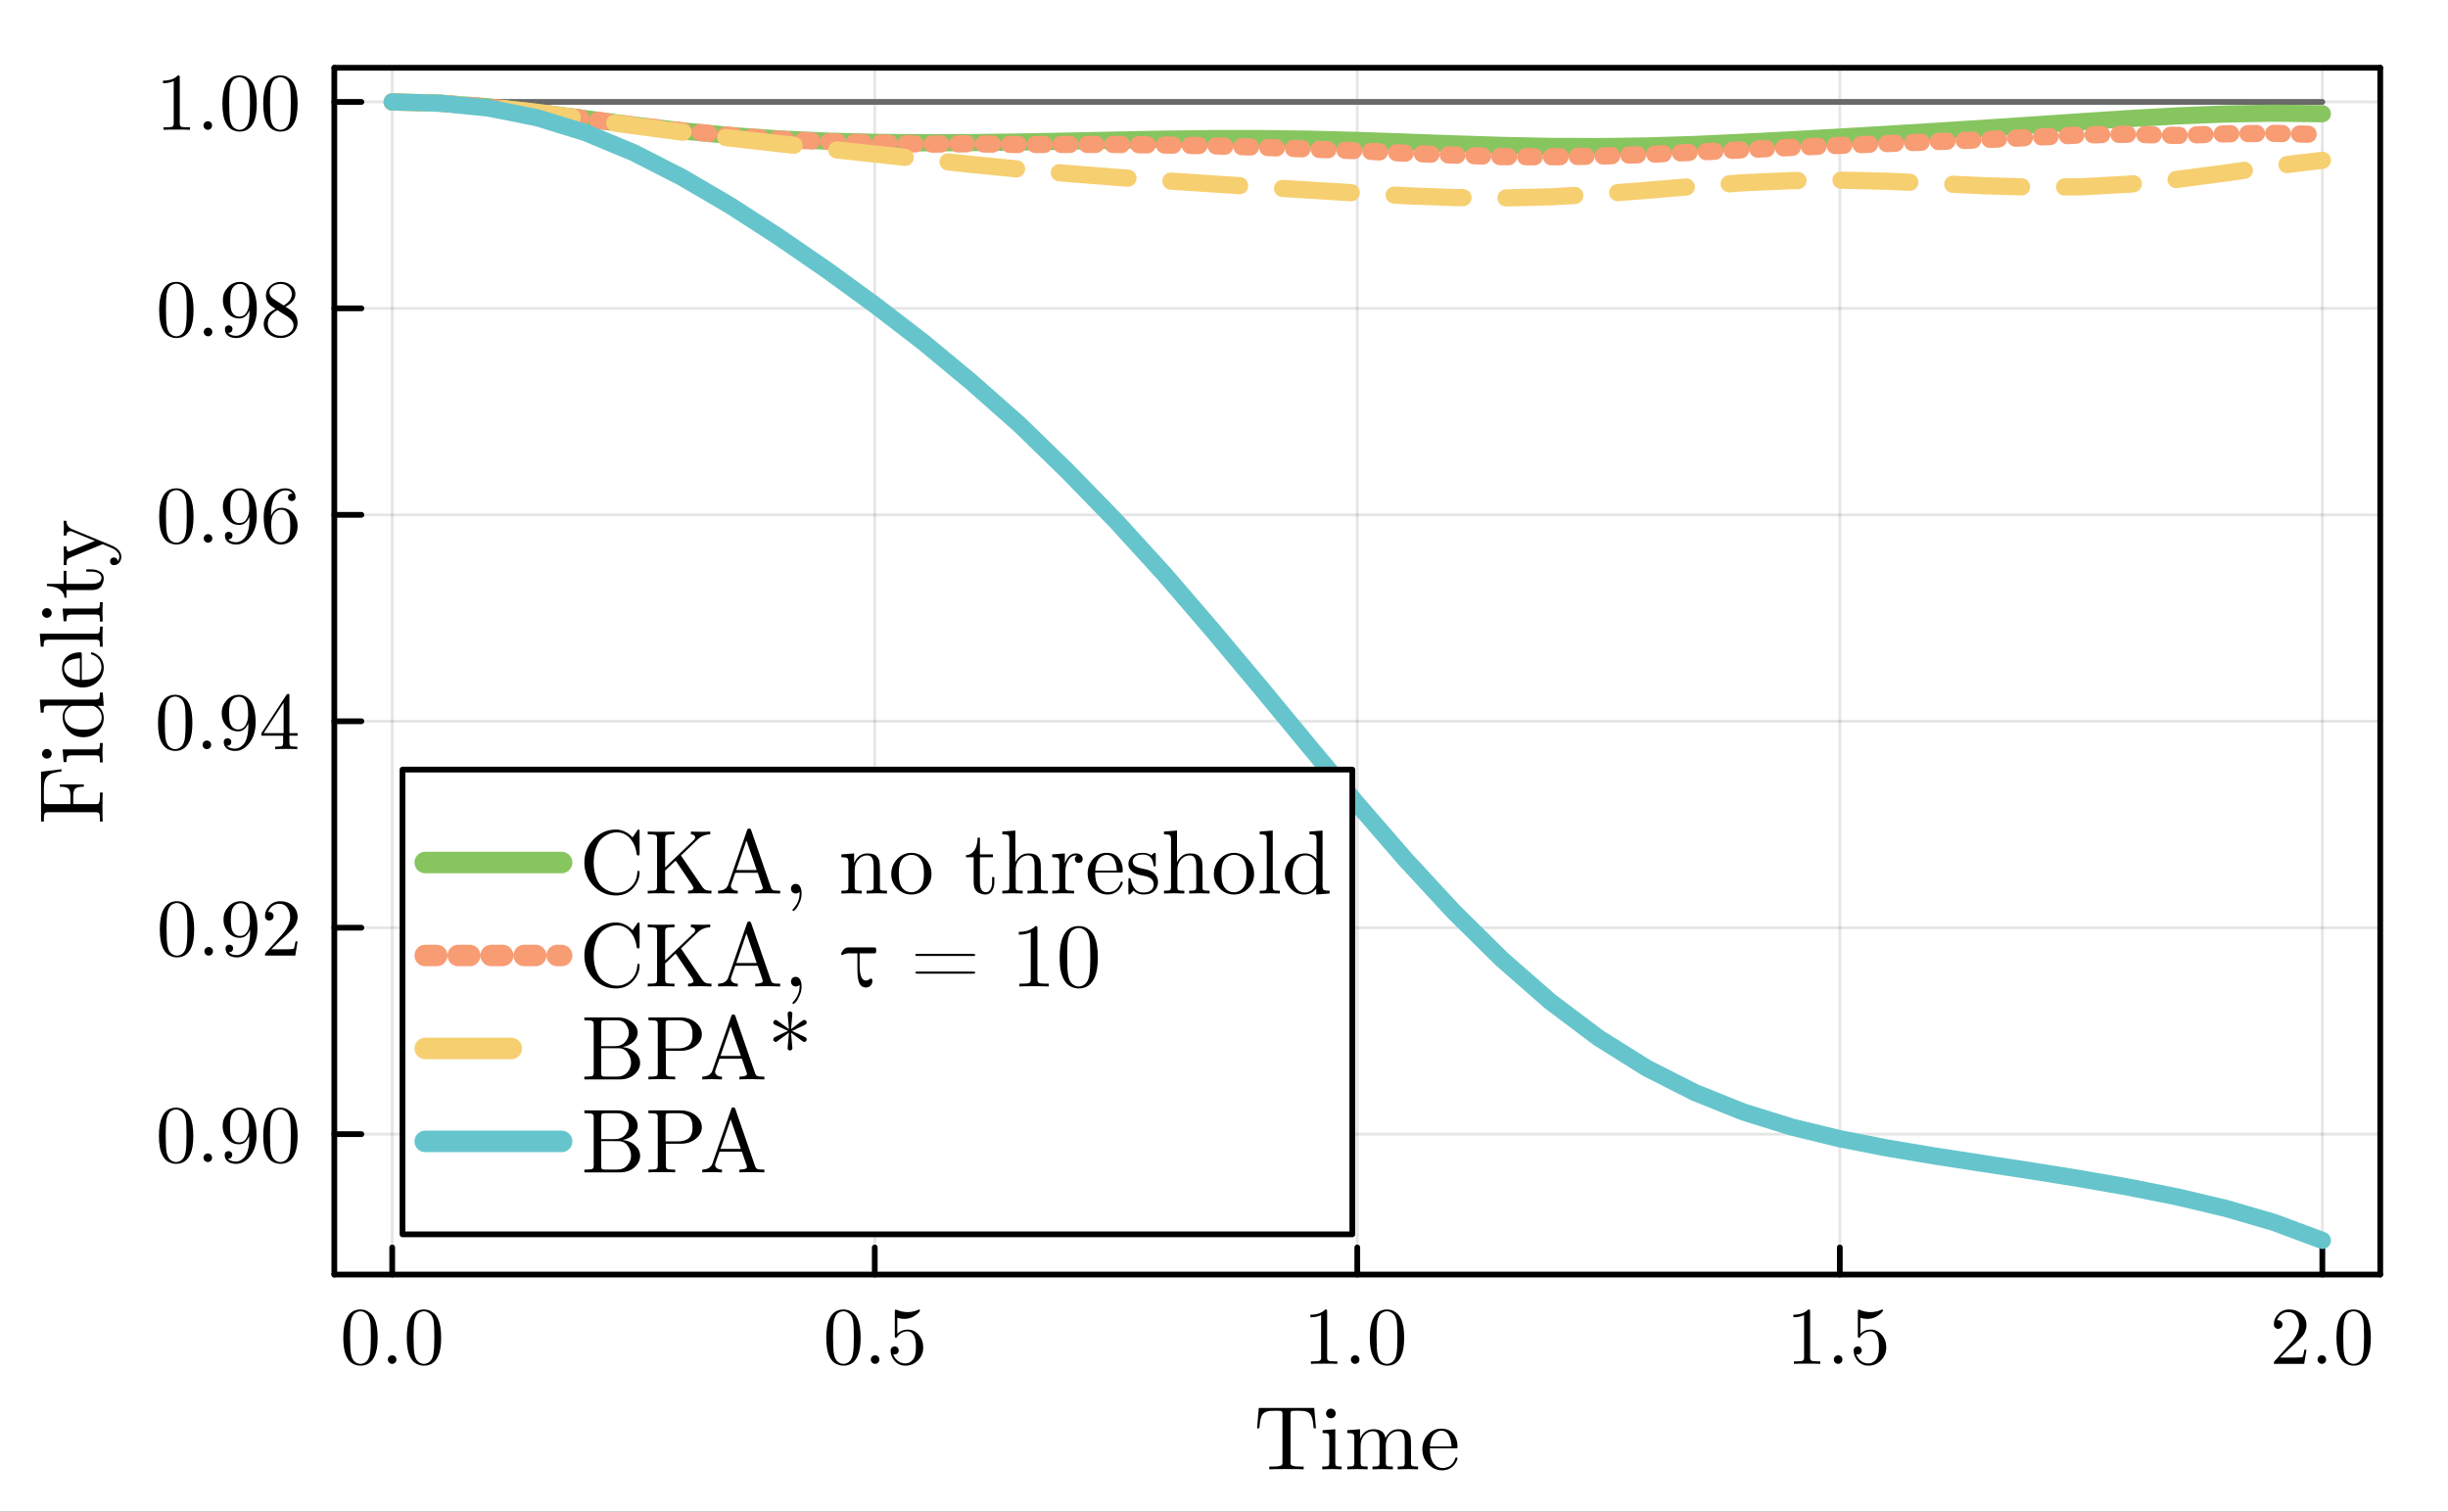 <?xml version="1.0" encoding="utf-8"?>
<svg xmlns="http://www.w3.org/2000/svg" xmlns:xlink="http://www.w3.org/1999/xlink" width="426.75" height="263.5" viewBox="0 0 1707 1054">
<rect x="0" y="0" width="1707" height="1054" fill="#333333" stroke="none"/>
<defs>
  <clipPath id="clip650">
    <rect x="0" y="0" width="1707" height="1054"/>
  </clipPath>
</defs>
<path clip-path="url(#clip650)" d="M0 1054 L1707 1054 L1707 0 L0 0  Z" fill="#ffffff" fill-rule="evenodd" fill-opacity="1"/>
<defs>
  <clipPath id="clip651">
    <rect x="341" y="0" width="1196" height="1054"/>
  </clipPath>
</defs>
<path clip-path="url(#clip650)" d="M233.114 888.691 L1659.76 888.691 L1659.76 47.253 L233.114 47.253  Z" fill="#ffffff" fill-rule="evenodd" fill-opacity="1"/>
<defs>
  <clipPath id="clip652">
    <rect x="233" y="47" width="1428" height="842"/>
  </clipPath>
</defs>
<polyline clip-path="url(#clip652)" style="stroke:#000000; stroke-linecap:round; stroke-linejoin:round; stroke-width:2; stroke-opacity:0.1; fill:none" points="273.491,888.691 273.491,47.253 "/>
<polyline clip-path="url(#clip652)" style="stroke:#000000; stroke-linecap:round; stroke-linejoin:round; stroke-width:2; stroke-opacity:0.1; fill:none" points="609.964,888.691 609.964,47.253 "/>
<polyline clip-path="url(#clip652)" style="stroke:#000000; stroke-linecap:round; stroke-linejoin:round; stroke-width:2; stroke-opacity:0.1; fill:none" points="946.437,888.691 946.437,47.253 "/>
<polyline clip-path="url(#clip652)" style="stroke:#000000; stroke-linecap:round; stroke-linejoin:round; stroke-width:2; stroke-opacity:0.1; fill:none" points="1282.91,888.691 1282.91,47.253 "/>
<polyline clip-path="url(#clip652)" style="stroke:#000000; stroke-linecap:round; stroke-linejoin:round; stroke-width:2; stroke-opacity:0.1; fill:none" points="1619.38,888.691 1619.38,47.253 "/>
<polyline clip-path="url(#clip650)" style="stroke:#000000; stroke-linecap:round; stroke-linejoin:round; stroke-width:4.001; stroke-opacity:1; fill:none" points="233.114,888.691 1659.76,888.691 "/>
<polyline clip-path="url(#clip650)" style="stroke:#000000; stroke-linecap:round; stroke-linejoin:round; stroke-width:4.001; stroke-opacity:1; fill:none" points="233.114,47.253 1659.76,47.253 "/>
<polyline clip-path="url(#clip650)" style="stroke:#000000; stroke-linecap:round; stroke-linejoin:round; stroke-width:4.001; stroke-opacity:1; fill:none" points="273.491,888.691 273.491,869.79 "/>
<polyline clip-path="url(#clip650)" style="stroke:#000000; stroke-linecap:round; stroke-linejoin:round; stroke-width:4.001; stroke-opacity:1; fill:none" points="609.964,888.691 609.964,869.79 "/>
<polyline clip-path="url(#clip650)" style="stroke:#000000; stroke-linecap:round; stroke-linejoin:round; stroke-width:4.001; stroke-opacity:1; fill:none" points="946.437,888.691 946.437,869.79 "/>
<polyline clip-path="url(#clip650)" style="stroke:#000000; stroke-linecap:round; stroke-linejoin:round; stroke-width:4.001; stroke-opacity:1; fill:none" points="1282.91,888.691 1282.91,869.79 "/>
<polyline clip-path="url(#clip650)" style="stroke:#000000; stroke-linecap:round; stroke-linejoin:round; stroke-width:4.001; stroke-opacity:1; fill:none" points="1619.38,888.691 1619.38,869.79 "/>
<path clip-path="url(#clip650)" d="M239.381 932.753 Q239.381 924.387 241.493 919.828 Q244.438 913.046 251.385 913.046 Q252.858 913.046 254.386 913.463 Q255.943 913.852 257.888 915.381 Q259.861 916.91 261.056 919.411 Q263.334 924.248 263.334 932.753 Q263.334 941.065 261.222 945.595 Q258.138 952.211 251.33 952.211 Q248.773 952.211 246.161 950.905 Q243.577 949.598 241.937 946.457 Q239.381 941.76 239.381 932.753 M244.105 932.059 Q244.105 940.648 244.716 944.067 Q245.411 947.764 247.3 949.376 Q249.218 950.96 251.33 950.96 Q253.608 950.96 255.498 949.265 Q257.415 947.541 257.999 943.844 Q258.638 940.203 258.61 932.059 Q258.61 924.137 258.055 920.968 Q257.304 917.271 255.303 915.798 Q253.33 914.297 251.33 914.297 Q250.579 914.297 249.774 914.519 Q248.995 914.741 247.856 915.381 Q246.717 916.02 245.828 917.604 Q244.966 919.189 244.549 921.579 Q244.105 924.665 244.105 932.059 Z" fill="#000000" fill-rule="evenodd" fill-opacity="1" /><path clip-path="url(#clip650)" d="M271.31 950.043 Q270.448 949.126 270.448 947.93 Q270.448 946.735 271.31 945.873 Q272.171 944.984 273.477 944.984 Q274.728 944.984 275.561 945.818 Q276.423 946.624 276.423 947.958 Q276.423 949.265 275.506 950.126 Q274.617 950.96 273.477 950.96 Q272.171 950.96 271.31 950.043 Z" fill="#000000" fill-rule="evenodd" fill-opacity="1" /><path clip-path="url(#clip650)" d="M283.648 932.753 Q283.648 924.387 285.76 919.828 Q288.705 913.046 295.652 913.046 Q297.125 913.046 298.654 913.463 Q300.21 913.852 302.155 915.381 Q304.128 916.91 305.323 919.411 Q307.602 924.248 307.602 932.753 Q307.602 941.065 305.49 945.595 Q302.405 952.211 295.597 952.211 Q293.04 952.211 290.428 950.905 Q287.844 949.598 286.204 946.457 Q283.648 941.76 283.648 932.753 M288.372 932.059 Q288.372 940.648 288.983 944.067 Q289.678 947.764 291.568 949.376 Q293.485 950.96 295.597 950.96 Q297.876 950.96 299.765 949.265 Q301.683 947.541 302.266 943.844 Q302.905 940.203 302.877 932.059 Q302.877 924.137 302.322 920.968 Q301.571 917.271 299.571 915.798 Q297.598 914.297 295.597 914.297 Q294.847 914.297 294.041 914.519 Q293.263 914.741 292.123 915.381 Q290.984 916.02 290.095 917.604 Q289.233 919.189 288.816 921.579 Q288.372 924.665 288.372 932.059 Z" fill="#000000" fill-rule="evenodd" fill-opacity="1" /><path clip-path="url(#clip650)" d="M576.159 932.753 Q576.159 924.387 578.271 919.828 Q581.217 913.046 588.164 913.046 Q589.637 913.046 591.165 913.463 Q592.721 913.852 594.667 915.381 Q596.64 916.91 597.835 919.411 Q600.113 924.248 600.113 932.753 Q600.113 941.065 598.001 945.595 Q594.917 952.211 588.109 952.211 Q585.552 952.211 582.94 950.905 Q580.355 949.598 578.716 946.457 Q576.159 941.76 576.159 932.753 M580.883 932.059 Q580.883 940.648 581.495 944.067 Q582.19 947.764 584.079 949.376 Q585.997 950.96 588.109 950.96 Q590.387 950.96 592.277 949.265 Q594.194 947.541 594.778 943.844 Q595.417 940.203 595.389 932.059 Q595.389 924.137 594.833 920.968 Q594.083 917.271 592.082 915.798 Q590.109 914.297 588.109 914.297 Q587.358 914.297 586.552 914.519 Q585.774 914.741 584.635 915.381 Q583.496 916.02 582.606 917.604 Q581.745 919.189 581.328 921.579 Q580.883 924.665 580.883 932.059 Z" fill="#000000" fill-rule="evenodd" fill-opacity="1" /><path clip-path="url(#clip650)" d="M608.088 950.043 Q607.227 949.126 607.227 947.93 Q607.227 946.735 608.088 945.873 Q608.95 944.984 610.256 944.984 Q611.506 944.984 612.34 945.818 Q613.202 946.624 613.202 947.958 Q613.202 949.265 612.285 950.126 Q611.395 950.96 610.256 950.96 Q608.95 950.96 608.088 950.043 Z" fill="#000000" fill-rule="evenodd" fill-opacity="1" /><path clip-path="url(#clip650)" d="M621.038 941.787 Q621.038 940.092 621.955 939.452 Q622.872 938.785 623.845 938.785 Q625.151 938.785 625.901 939.619 Q626.679 940.425 626.679 941.565 Q626.679 942.705 625.901 943.538 Q625.151 944.345 623.845 944.345 Q623.205 944.345 622.872 944.233 Q623.622 946.846 625.901 948.736 Q628.207 950.627 631.236 950.627 Q635.043 950.627 637.322 946.93 Q638.684 944.539 638.684 939.119 Q638.684 934.338 637.656 931.947 Q636.072 928.306 632.82 928.306 Q628.207 928.306 625.484 932.281 Q625.151 932.781 624.762 932.809 Q624.206 932.809 624.067 932.503 Q623.956 932.17 623.956 931.308 L623.956 914.463 Q623.956 913.101 624.512 913.101 Q624.734 913.101 625.206 913.268 Q628.791 914.853 632.765 914.88 Q636.85 914.88 640.518 913.213 Q640.796 913.046 640.962 913.046 Q641.518 913.046 641.546 913.685 Q641.546 913.908 641.074 914.575 Q640.629 915.214 639.656 916.076 Q638.684 916.91 637.433 917.716 Q636.183 918.522 634.349 919.078 Q632.542 919.606 630.542 919.606 Q628.152 919.606 625.706 918.855 L625.706 929.946 Q628.652 927.055 632.931 927.055 Q637.489 927.055 640.629 930.724 Q643.769 934.393 643.769 939.508 Q643.769 944.873 640.045 948.542 Q636.349 952.211 631.348 952.211 Q626.79 952.211 623.9 948.959 Q621.038 945.707 621.038 941.787 Z" fill="#000000" fill-rule="evenodd" fill-opacity="1" /><path clip-path="url(#clip650)" d="M913.744 918.466 L913.744 916.687 Q920.58 916.687 924.109 913.046 Q925.082 913.046 925.249 913.268 Q925.415 913.491 925.415 914.519 L925.415 946.457 Q925.415 948.153 926.249 948.681 Q927.083 949.209 930.723 949.209 L932.529 949.209 L932.529 950.96 Q930.528 950.793 923.303 950.793 Q916.078 950.793 914.105 950.96 L914.105 949.209 L915.912 949.209 Q919.496 949.209 920.358 948.709 Q921.219 948.18 921.219 946.457 L921.219 916.965 Q918.246 918.466 913.744 918.466 Z" fill="#000000" fill-rule="evenodd" fill-opacity="1" /><path clip-path="url(#clip650)" d="M942.839 950.043 Q941.977 949.126 941.977 947.93 Q941.977 946.735 942.839 945.873 Q943.7 944.984 945.006 944.984 Q946.257 944.984 947.09 945.818 Q947.952 946.624 947.952 947.958 Q947.952 949.265 947.035 950.126 Q946.146 950.96 945.006 950.96 Q943.7 950.96 942.839 950.043 Z" fill="#000000" fill-rule="evenodd" fill-opacity="1" /><path clip-path="url(#clip650)" d="M955.177 932.753 Q955.177 924.387 957.289 919.828 Q960.234 913.046 967.182 913.046 Q968.654 913.046 970.183 913.463 Q971.739 913.852 973.684 915.381 Q975.657 916.91 976.852 919.411 Q979.131 924.248 979.131 932.753 Q979.131 941.065 977.019 945.595 Q973.934 952.211 967.126 952.211 Q964.569 952.211 961.957 950.905 Q959.373 949.598 957.733 946.457 Q955.177 941.76 955.177 932.753 M959.901 932.059 Q959.901 940.648 960.512 944.067 Q961.207 947.764 963.097 949.376 Q965.014 950.96 967.126 950.96 Q969.405 950.96 971.294 949.265 Q973.212 947.541 973.795 943.844 Q974.434 940.203 974.407 932.059 Q974.407 924.137 973.851 920.968 Q973.101 917.271 971.1 915.798 Q969.127 914.297 967.126 914.297 Q966.376 914.297 965.57 914.519 Q964.792 914.741 963.652 915.381 Q962.513 916.02 961.624 917.604 Q960.762 919.189 960.346 921.579 Q959.901 924.665 959.901 932.059 Z" fill="#000000" fill-rule="evenodd" fill-opacity="1" /><path clip-path="url(#clip650)" d="M1250.52 918.466 L1250.52 916.687 Q1257.36 916.687 1260.89 913.046 Q1261.86 913.046 1262.03 913.268 Q1262.19 913.491 1262.19 914.519 L1262.19 946.457 Q1262.19 948.153 1263.03 948.681 Q1263.86 949.209 1267.5 949.209 L1269.31 949.209 L1269.31 950.96 Q1267.31 950.793 1260.08 950.793 Q1252.86 950.793 1250.88 950.96 L1250.88 949.209 L1252.69 949.209 Q1256.28 949.209 1257.14 948.709 Q1258 948.18 1258 946.457 L1258 916.965 Q1255.02 918.466 1250.52 918.466 Z" fill="#000000" fill-rule="evenodd" fill-opacity="1" /><path clip-path="url(#clip650)" d="M1279.62 950.043 Q1278.76 949.126 1278.76 947.93 Q1278.76 946.735 1279.62 945.873 Q1280.48 944.984 1281.79 944.984 Q1283.04 944.984 1283.87 945.818 Q1284.73 946.624 1284.73 947.958 Q1284.73 949.265 1283.81 950.126 Q1282.92 950.96 1281.79 950.96 Q1280.48 950.96 1279.62 950.043 Z" fill="#000000" fill-rule="evenodd" fill-opacity="1" /><path clip-path="url(#clip650)" d="M1292.57 941.787 Q1292.57 940.092 1293.48 939.452 Q1294.4 938.785 1295.37 938.785 Q1296.68 938.785 1297.43 939.619 Q1298.21 940.425 1298.21 941.565 Q1298.21 942.705 1297.43 943.538 Q1296.68 944.345 1295.37 944.345 Q1294.73 944.345 1294.4 944.233 Q1295.15 946.846 1297.43 948.736 Q1299.74 950.627 1302.77 950.627 Q1306.57 950.627 1308.85 946.93 Q1310.21 944.539 1310.21 939.119 Q1310.21 934.338 1309.18 931.947 Q1307.6 928.306 1304.35 928.306 Q1299.74 928.306 1297.01 932.281 Q1296.68 932.781 1296.29 932.809 Q1295.73 932.809 1295.6 932.503 Q1295.48 932.17 1295.48 931.308 L1295.48 914.463 Q1295.48 913.101 1296.04 913.101 Q1296.26 913.101 1296.74 913.268 Q1300.32 914.853 1304.29 914.88 Q1308.38 914.88 1312.05 913.213 Q1312.32 913.046 1312.49 913.046 Q1313.05 913.046 1313.08 913.685 Q1313.08 913.908 1312.6 914.575 Q1312.16 915.214 1311.19 916.076 Q1310.21 916.91 1308.96 917.716 Q1307.71 918.522 1305.88 919.078 Q1304.07 919.606 1302.07 919.606 Q1299.68 919.606 1297.24 918.855 L1297.24 929.946 Q1300.18 927.055 1304.46 927.055 Q1309.02 927.055 1312.16 930.724 Q1315.3 934.393 1315.3 939.508 Q1315.3 944.873 1311.57 948.542 Q1307.88 952.211 1302.88 952.211 Q1298.32 952.211 1295.43 948.959 Q1292.57 945.707 1292.57 941.787 Z" fill="#000000" fill-rule="evenodd" fill-opacity="1" /><path clip-path="url(#clip650)" d="M1585.58 950.96 Q1585.58 949.932 1585.66 949.626 Q1585.77 949.32 1586.22 948.848 L1597.14 936.673 Q1603.11 929.946 1603.11 924.081 Q1603.11 920.273 1601.11 917.549 Q1599.14 914.825 1595.5 914.825 Q1593 914.825 1590.89 916.354 Q1588.77 917.882 1587.8 920.606 Q1587.97 920.551 1588.55 920.551 Q1589.97 920.551 1590.75 921.44 Q1591.55 922.33 1591.55 923.525 Q1591.55 925.054 1590.55 925.804 Q1589.58 926.527 1588.61 926.527 Q1588.22 926.527 1587.69 926.444 Q1587.19 926.36 1586.38 925.582 Q1585.58 924.776 1585.58 923.358 Q1585.58 919.383 1588.58 916.215 Q1591.61 913.046 1596.22 913.046 Q1601.45 913.046 1604.86 916.159 Q1608.31 919.244 1608.31 924.081 Q1608.31 925.777 1607.78 927.333 Q1607.28 928.862 1606.59 930.057 Q1605.92 931.252 1604.09 933.17 Q1602.25 935.088 1600.78 936.45 Q1599.31 937.812 1596 940.703 L1589.97 946.568 L1600.22 946.568 Q1605.23 946.568 1605.61 946.124 Q1606.17 945.317 1606.86 941.065 L1608.31 941.065 L1606.7 950.96 L1585.58 950.96 Z" fill="#000000" fill-rule="evenodd" fill-opacity="1" /><path clip-path="url(#clip650)" d="M1616.9 950.043 Q1616.04 949.126 1616.04 947.93 Q1616.04 946.735 1616.9 945.873 Q1617.76 944.984 1619.06 944.984 Q1620.31 944.984 1621.15 945.818 Q1622.01 946.624 1622.01 947.958 Q1622.01 949.265 1621.09 950.126 Q1620.2 950.96 1619.06 950.96 Q1617.76 950.96 1616.9 950.043 Z" fill="#000000" fill-rule="evenodd" fill-opacity="1" /><path clip-path="url(#clip650)" d="M1629.23 932.753 Q1629.23 924.387 1631.35 919.828 Q1634.29 913.046 1641.24 913.046 Q1642.71 913.046 1644.24 913.463 Q1645.8 913.852 1647.74 915.381 Q1649.71 916.91 1650.91 919.411 Q1653.19 924.248 1653.19 932.753 Q1653.19 941.065 1651.08 945.595 Q1647.99 952.211 1641.18 952.211 Q1638.63 952.211 1636.02 950.905 Q1633.43 949.598 1631.79 946.457 Q1629.23 941.76 1629.23 932.753 M1633.96 932.059 Q1633.96 940.648 1634.57 944.067 Q1635.26 947.764 1637.15 949.376 Q1639.07 950.96 1641.18 950.96 Q1643.46 950.96 1645.35 949.265 Q1647.27 947.541 1647.85 943.844 Q1648.49 940.203 1648.46 932.059 Q1648.46 924.137 1647.91 920.968 Q1647.16 917.271 1645.16 915.798 Q1643.18 914.297 1641.18 914.297 Q1640.43 914.297 1639.63 914.519 Q1638.85 914.741 1637.71 915.381 Q1636.57 916.02 1635.68 917.604 Q1634.82 919.189 1634.4 921.579 Q1633.96 924.665 1633.96 932.059 Z" fill="#000000" fill-rule="evenodd" fill-opacity="1" /><path clip-path="url(#clip650)" d="M876.565 995.884 L877.769 981.677 L916.395 981.677 L917.599 995.884 L916.024 995.884 Q915.777 993.043 915.53 991.406 Q915.314 989.769 914.758 988.225 Q914.233 986.65 913.554 985.909 Q912.906 985.136 911.64 984.55 Q910.374 983.932 908.738 983.778 Q907.101 983.623 904.631 983.623 Q901.729 983.623 901.018 983.747 Q900.247 983.932 900.061 984.488 Q899.876 985.013 899.876 986.156 L899.876 1019.48 Q899.876 1020.75 900.123 1021.27 Q900.401 1021.77 901.852 1022.17 Q903.303 1022.54 906.514 1022.54 L909.046 1022.54 L909.046 1024.48 Q906.453 1024.3 897.035 1024.3 Q887.68 1024.3 885.086 1024.48 L885.086 1022.54 L887.618 1022.54 Q890.829 1022.54 892.281 1022.17 Q893.763 1021.77 894.01 1021.27 Q894.257 1020.75 894.257 1019.48 L894.257 986.156 Q894.257 985.26 894.195 984.889 Q894.133 984.519 893.855 984.21 Q893.577 983.87 892.929 983.747 Q892.311 983.623 889.533 983.623 Q887.062 983.623 885.395 983.778 Q883.759 983.932 882.493 984.55 Q881.227 985.136 880.548 985.909 Q879.899 986.65 879.343 988.225 Q878.818 989.769 878.602 991.406 Q878.386 993.043 878.139 995.884 L876.565 995.884 Z" fill="#000000" fill-rule="evenodd" fill-opacity="1" /><path clip-path="url(#clip650)" d="M922.014 1024.48 L922.014 1022.54 Q925.38 1022.54 926.152 1022.14 Q926.924 1021.7 926.924 1019.67 L926.924 1002.65 Q926.924 1000.3 926.121 999.745 Q925.349 999.189 922.261 999.189 L922.261 997.212 L931.092 996.533 L931.092 1019.73 Q931.092 1021.61 931.771 1022.07 Q932.45 1022.54 935.538 1022.54 L935.538 1024.48 Q929.085 1024.3 928.961 1024.3 Q928.097 1024.3 922.014 1024.48 M924.67 985.507 Q924.67 984.241 925.627 983.222 Q926.615 982.172 928.004 982.172 Q929.394 982.172 930.382 983.129 Q931.37 984.056 931.37 985.538 Q931.37 986.99 930.382 987.947 Q929.394 988.874 928.004 988.874 Q926.553 988.874 925.596 987.854 Q924.67 986.835 924.67 985.507 Z" fill="#000000" fill-rule="evenodd" fill-opacity="1" /><path clip-path="url(#clip650)" d="M939.459 1024.48 L939.459 1022.54 Q942.825 1022.54 943.597 1022.14 Q944.369 1021.7 944.369 1019.67 L944.369 1002.71 Q944.369 1000.36 943.535 999.776 Q942.732 999.189 939.459 999.189 L939.459 997.212 L948.352 996.533 L948.352 1003.17 Q951.316 996.533 957.707 996.533 Q965.117 996.533 966.136 1002.71 Q967.217 1000.3 969.471 998.417 Q971.756 996.533 975.307 996.533 Q980.062 996.533 981.945 998.88 Q983.334 1000.46 983.612 1002.22 Q983.89 1003.98 983.89 1008.55 L983.89 1020.62 Q983.952 1021.95 984.971 1022.26 Q985.99 1022.54 988.83 1022.54 L988.83 1024.48 Q982.377 1024.3 981.76 1024.3 Q981.266 1024.3 974.596 1024.48 L974.596 1022.54 Q977.962 1022.54 978.734 1022.14 Q979.537 1021.7 979.537 1019.67 L979.537 1004.93 Q979.537 1001.72 978.549 999.838 Q977.561 997.923 974.843 997.923 Q971.571 997.923 968.946 1000.67 Q966.322 1003.42 966.322 1008.05 L966.322 1019.67 Q966.322 1021.7 967.094 1022.14 Q967.896 1022.54 971.262 1022.54 L971.262 1024.48 Q964.809 1024.3 964.16 1024.3 Q963.666 1024.3 957.028 1024.48 L957.028 1022.54 Q960.393 1022.54 961.165 1022.14 Q961.968 1021.7 961.968 1019.67 L961.968 1004.93 Q961.968 1001.72 960.98 999.838 Q959.992 997.923 957.275 997.923 Q954.002 997.923 951.378 1000.67 Q948.753 1003.42 948.753 1008.05 L948.753 1019.67 Q948.753 1021.7 949.525 1022.14 Q950.328 1022.54 953.662 1022.54 L953.662 1024.48 Q947.209 1024.3 946.592 1024.3 Q946.098 1024.3 939.459 1024.48 Z" fill="#000000" fill-rule="evenodd" fill-opacity="1" /><path clip-path="url(#clip650)" d="M991.825 1010.55 Q991.825 1004.59 995.654 1000.36 Q999.483 996.131 1004.98 996.131 Q1010.54 996.131 1013.41 999.745 Q1016.31 1003.36 1016.31 1008.55 Q1016.31 1009.5 1016.06 1009.69 Q1015.82 1009.88 1014.74 1009.88 L997.074 1009.88 Q997.074 1016.33 998.989 1019.36 Q1001.64 1023.59 1006.12 1023.59 Q1006.74 1023.59 1007.48 1023.46 Q1008.22 1023.34 1009.73 1022.82 Q1011.25 1022.26 1012.57 1020.81 Q1013.9 1019.36 1014.67 1017.07 Q1014.86 1016.18 1015.48 1016.21 Q1016.31 1016.21 1016.31 1016.95 Q1016.31 1017.5 1015.69 1018.77 Q1015.11 1020.01 1013.96 1021.49 Q1012.82 1022.97 1010.6 1024.08 Q1008.41 1025.19 1005.75 1025.19 Q1000.19 1025.19 995.994 1020.99 Q991.825 1016.76 991.825 1010.55 M997.136 1008.55 L1012.14 1008.55 Q1012.14 1007.22 1011.89 1005.74 Q1011.68 1004.25 1011 1002.22 Q1010.35 1000.15 1008.81 998.849 Q1007.26 997.552 1004.98 997.552 Q1003.96 997.552 1002.85 997.985 Q1001.77 998.417 1000.44 999.467 Q999.112 1000.52 998.186 1002.9 Q997.26 1005.27 997.136 1008.55 Z" fill="#000000" fill-rule="evenodd" fill-opacity="1" /><polyline clip-path="url(#clip652)" style="stroke:#000000; stroke-linecap:round; stroke-linejoin:round; stroke-width:2; stroke-opacity:0.1; fill:none" points="233.114,790.791 1659.76,790.791 "/>
<polyline clip-path="url(#clip652)" style="stroke:#000000; stroke-linecap:round; stroke-linejoin:round; stroke-width:2; stroke-opacity:0.1; fill:none" points="233.114,646.847 1659.76,646.847 "/>
<polyline clip-path="url(#clip652)" style="stroke:#000000; stroke-linecap:round; stroke-linejoin:round; stroke-width:2; stroke-opacity:0.1; fill:none" points="233.114,502.902 1659.76,502.902 "/>
<polyline clip-path="url(#clip652)" style="stroke:#000000; stroke-linecap:round; stroke-linejoin:round; stroke-width:2; stroke-opacity:0.1; fill:none" points="233.114,358.957 1659.76,358.957 "/>
<polyline clip-path="url(#clip652)" style="stroke:#000000; stroke-linecap:round; stroke-linejoin:round; stroke-width:2; stroke-opacity:0.1; fill:none" points="233.114,215.012 1659.76,215.012 "/>
<polyline clip-path="url(#clip652)" style="stroke:#000000; stroke-linecap:round; stroke-linejoin:round; stroke-width:2; stroke-opacity:0.1; fill:none" points="233.114,71.067 1659.76,71.067 "/>
<polyline clip-path="url(#clip650)" style="stroke:#000000; stroke-linecap:round; stroke-linejoin:round; stroke-width:4.001; stroke-opacity:1; fill:none" points="233.114,888.691 233.114,47.253 "/>
<polyline clip-path="url(#clip650)" style="stroke:#000000; stroke-linecap:round; stroke-linejoin:round; stroke-width:4.001; stroke-opacity:1; fill:none" points="1659.76,888.691 1659.76,47.253 "/>
<polyline clip-path="url(#clip650)" style="stroke:#000000; stroke-linecap:round; stroke-linejoin:round; stroke-width:4.001; stroke-opacity:1; fill:none" points="233.114,790.791 252.01,790.791 "/>
<polyline clip-path="url(#clip650)" style="stroke:#000000; stroke-linecap:round; stroke-linejoin:round; stroke-width:4.001; stroke-opacity:1; fill:none" points="233.114,646.847 252.01,646.847 "/>
<polyline clip-path="url(#clip650)" style="stroke:#000000; stroke-linecap:round; stroke-linejoin:round; stroke-width:4.001; stroke-opacity:1; fill:none" points="233.114,502.902 252.01,502.902 "/>
<polyline clip-path="url(#clip650)" style="stroke:#000000; stroke-linecap:round; stroke-linejoin:round; stroke-width:4.001; stroke-opacity:1; fill:none" points="233.114,358.957 252.01,358.957 "/>
<polyline clip-path="url(#clip650)" style="stroke:#000000; stroke-linecap:round; stroke-linejoin:round; stroke-width:4.001; stroke-opacity:1; fill:none" points="233.114,215.012 252.01,215.012 "/>
<polyline clip-path="url(#clip650)" style="stroke:#000000; stroke-linecap:round; stroke-linejoin:round; stroke-width:4.001; stroke-opacity:1; fill:none" points="233.114,71.067 252.01,71.067 "/>
<path clip-path="url(#clip650)" d="M110.833 792.028 Q110.833 783.662 112.945 779.103 Q115.89 772.321 122.837 772.321 Q124.31 772.321 125.839 772.738 Q127.395 773.127 129.34 774.656 Q131.313 776.184 132.508 778.686 Q134.787 783.523 134.787 792.028 Q134.787 800.339 132.675 804.87 Q129.59 811.486 122.782 811.486 Q120.225 811.486 117.613 810.179 Q115.029 808.873 113.389 805.732 Q110.833 801.034 110.833 792.028 M115.557 791.333 Q115.557 799.922 116.168 803.341 Q116.863 807.038 118.753 808.651 Q120.67 810.235 122.782 810.235 Q125.061 810.235 126.95 808.539 Q128.868 806.816 129.451 803.119 Q130.09 799.478 130.062 791.333 Q130.062 783.411 129.507 780.243 Q128.756 776.546 126.756 775.073 Q124.783 773.572 122.782 773.572 Q122.032 773.572 121.226 773.794 Q120.448 774.016 119.308 774.656 Q118.169 775.295 117.28 776.879 Q116.418 778.464 116.001 780.854 Q115.557 783.94 115.557 791.333 Z" fill="#000000" fill-rule="evenodd" fill-opacity="1" /><path clip-path="url(#clip650)" d="M142.762 809.318 Q141.9 808.4 141.9 807.205 Q141.9 806.01 142.762 805.148 Q143.623 804.259 144.929 804.259 Q146.18 804.259 147.014 805.093 Q147.875 805.899 147.875 807.233 Q147.875 808.539 146.958 809.401 Q146.069 810.235 144.929 810.235 Q143.623 810.235 142.762 809.318 Z" fill="#000000" fill-rule="evenodd" fill-opacity="1" /><path clip-path="url(#clip650)" d="M155.267 785.135 Q155.267 782.105 156.156 780.048 Q157.045 777.963 158.907 775.906 Q162.325 772.321 167.271 772.321 Q169.383 772.321 171.245 773.21 Q173.135 774.1 174.913 776.129 Q176.72 778.13 177.803 782.105 Q178.887 786.052 178.887 791.5 Q178.887 800.312 174.608 805.899 Q170.356 811.486 164.604 811.486 Q160.963 811.486 158.824 809.846 Q156.684 808.178 156.684 805.343 Q156.684 803.87 157.518 803.258 Q158.351 802.619 159.296 802.619 Q160.324 802.619 161.13 803.314 Q161.936 803.981 161.936 805.232 Q161.936 806.26 161.269 807.066 Q160.63 807.844 158.963 807.844 Q160.602 809.901 164.548 809.901 Q165.965 809.901 167.383 809.262 Q168.8 808.595 170.328 807.011 Q171.884 805.398 172.829 802.035 Q173.774 798.672 173.774 793.946 L173.774 792.14 Q171.495 797.838 166.66 797.838 Q161.88 797.838 158.574 794.169 Q155.267 790.5 155.267 785.135 M160.38 785.19 Q160.38 790.833 161.408 792.918 Q163.159 796.504 166.716 796.504 Q170.189 796.504 171.912 793.418 Q173.663 790.305 173.663 786.274 Q173.663 780.687 172.746 778.241 Q171.051 773.738 167.271 773.738 Q163.52 773.738 161.575 777.324 Q160.38 779.437 160.38 785.19 Z" fill="#000000" fill-rule="evenodd" fill-opacity="1" /><path clip-path="url(#clip650)" d="M183.556 792.028 Q183.556 783.662 185.667 779.103 Q188.613 772.321 195.56 772.321 Q197.033 772.321 198.561 772.738 Q200.118 773.127 202.063 774.656 Q204.036 776.184 205.231 778.686 Q207.509 783.523 207.509 792.028 Q207.509 800.339 205.397 804.87 Q202.313 811.486 195.505 811.486 Q192.948 811.486 190.336 810.179 Q187.752 808.873 186.112 805.732 Q183.556 801.034 183.556 792.028 M188.28 791.333 Q188.28 799.922 188.891 803.341 Q189.586 807.038 191.475 808.651 Q193.393 810.235 195.505 810.235 Q197.783 810.235 199.673 808.539 Q201.59 806.816 202.174 803.119 Q202.813 799.478 202.785 791.333 Q202.785 783.411 202.229 780.243 Q201.479 776.546 199.478 775.073 Q197.505 773.572 195.505 773.572 Q194.754 773.572 193.948 773.794 Q193.17 774.016 192.031 774.656 Q190.892 775.295 190.002 776.879 Q189.141 778.464 188.724 780.854 Q188.28 783.94 188.28 791.333 Z" fill="#000000" fill-rule="evenodd" fill-opacity="1" /><path clip-path="url(#clip650)" d="M111.444 648.083 Q111.444 639.717 113.556 635.158 Q116.502 628.376 123.449 628.376 Q124.922 628.376 126.45 628.793 Q128.006 629.182 129.951 630.711 Q131.924 632.24 133.119 634.741 Q135.398 639.578 135.398 648.083 Q135.398 656.395 133.286 660.925 Q130.201 667.541 123.393 667.541 Q120.837 667.541 118.225 666.235 Q115.64 664.928 114.001 661.787 Q111.444 657.089 111.444 648.083 M116.168 647.389 Q116.168 655.978 116.78 659.397 Q117.474 663.094 119.364 664.706 Q121.281 666.29 123.393 666.29 Q125.672 666.29 127.562 664.595 Q129.479 662.871 130.062 659.174 Q130.702 655.533 130.674 647.389 Q130.674 639.467 130.118 636.298 Q129.368 632.601 127.367 631.128 Q125.394 629.627 123.393 629.627 Q122.643 629.627 121.837 629.849 Q121.059 630.071 119.92 630.711 Q118.78 631.35 117.891 632.934 Q117.03 634.519 116.613 636.909 Q116.168 639.995 116.168 647.389 Z" fill="#000000" fill-rule="evenodd" fill-opacity="1" /><path clip-path="url(#clip650)" d="M143.373 665.373 Q142.512 664.456 142.512 663.26 Q142.512 662.065 143.373 661.203 Q144.235 660.314 145.541 660.314 Q146.791 660.314 147.625 661.148 Q148.486 661.954 148.486 663.288 Q148.486 664.595 147.569 665.456 Q146.68 666.29 145.541 666.29 Q144.235 666.29 143.373 665.373 Z" fill="#000000" fill-rule="evenodd" fill-opacity="1" /><path clip-path="url(#clip650)" d="M155.878 641.19 Q155.878 638.16 156.767 636.103 Q157.657 634.018 159.518 631.962 Q162.936 628.376 167.883 628.376 Q169.995 628.376 171.857 629.265 Q173.746 630.155 175.525 632.184 Q177.331 634.185 178.415 638.16 Q179.498 642.107 179.498 647.555 Q179.498 656.367 175.219 661.954 Q170.967 667.541 165.215 667.541 Q161.575 667.541 159.435 665.901 Q157.295 664.233 157.295 661.398 Q157.295 659.925 158.129 659.313 Q158.963 658.674 159.907 658.674 Q160.936 658.674 161.741 659.369 Q162.547 660.036 162.547 661.287 Q162.547 662.315 161.88 663.121 Q161.241 663.9 159.574 663.9 Q161.213 665.957 165.159 665.957 Q166.577 665.957 167.994 665.317 Q169.411 664.65 170.94 663.066 Q172.496 661.454 173.44 658.09 Q174.385 654.727 174.385 650.001 L174.385 648.195 Q172.107 653.893 167.271 653.893 Q162.492 653.893 159.185 650.224 Q155.878 646.555 155.878 641.19 M160.991 641.246 Q160.991 646.888 162.019 648.973 Q163.77 652.559 167.327 652.559 Q170.801 652.559 172.523 649.473 Q174.274 646.36 174.274 642.33 Q174.274 636.743 173.357 634.296 Q171.662 629.793 167.883 629.793 Q164.131 629.793 162.186 633.379 Q160.991 635.492 160.991 641.246 Z" fill="#000000" fill-rule="evenodd" fill-opacity="1" /><path clip-path="url(#clip650)" d="M184.778 666.29 Q184.778 665.262 184.862 664.956 Q184.973 664.65 185.417 664.178 L196.338 652.003 Q202.313 645.276 202.313 639.411 Q202.313 635.603 200.312 632.879 Q198.339 630.155 194.699 630.155 Q192.198 630.155 190.086 631.684 Q187.974 633.212 187.001 635.936 Q187.168 635.881 187.752 635.881 Q189.169 635.881 189.947 636.77 Q190.753 637.66 190.753 638.855 Q190.753 640.384 189.752 641.134 Q188.78 641.857 187.807 641.857 Q187.418 641.857 186.89 641.774 Q186.39 641.69 185.584 640.912 Q184.778 640.106 184.778 638.688 Q184.778 634.713 187.779 631.545 Q190.808 628.376 195.421 628.376 Q200.646 628.376 204.063 631.489 Q207.509 634.574 207.509 639.411 Q207.509 641.107 206.981 642.663 Q206.481 644.192 205.786 645.387 Q205.119 646.582 203.285 648.5 Q201.451 650.418 199.979 651.78 Q198.506 653.142 195.199 656.033 L189.169 661.898 L199.423 661.898 Q204.425 661.898 204.814 661.454 Q205.37 660.647 206.064 656.395 L207.509 656.395 L205.898 666.29 L184.778 666.29 Z" fill="#000000" fill-rule="evenodd" fill-opacity="1" /><path clip-path="url(#clip650)" d="M110.194 504.139 Q110.194 495.772 112.306 491.213 Q115.251 484.431 122.198 484.431 Q123.671 484.431 125.199 484.848 Q126.756 485.237 128.701 486.766 Q130.674 488.295 131.869 490.796 Q134.147 495.633 134.147 504.139 Q134.147 512.45 132.035 516.981 Q128.951 523.596 122.143 523.596 Q119.586 523.596 116.974 522.29 Q114.39 520.983 112.75 517.842 Q110.194 513.145 110.194 504.139 M114.918 503.444 Q114.918 512.033 115.529 515.452 Q116.224 519.149 118.113 520.761 Q120.031 522.345 122.143 522.345 Q124.421 522.345 126.311 520.65 Q128.228 518.926 128.812 515.229 Q129.451 511.588 129.423 503.444 Q129.423 495.522 128.868 492.353 Q128.117 488.656 126.117 487.183 Q124.144 485.682 122.143 485.682 Q121.392 485.682 120.587 485.904 Q119.809 486.127 118.669 486.766 Q117.53 487.405 116.641 488.99 Q115.779 490.574 115.362 492.964 Q114.918 496.05 114.918 503.444 Z" fill="#000000" fill-rule="evenodd" fill-opacity="1" /><path clip-path="url(#clip650)" d="M142.123 521.428 Q141.261 520.511 141.261 519.315 Q141.261 518.12 142.123 517.259 Q142.984 516.369 144.29 516.369 Q145.541 516.369 146.374 517.203 Q147.236 518.009 147.236 519.343 Q147.236 520.65 146.319 521.511 Q145.43 522.345 144.29 522.345 Q142.984 522.345 142.123 521.428 Z" fill="#000000" fill-rule="evenodd" fill-opacity="1" /><path clip-path="url(#clip650)" d="M154.628 497.245 Q154.628 494.215 155.517 492.158 Q156.406 490.074 158.268 488.017 Q161.686 484.431 166.632 484.431 Q168.744 484.431 170.606 485.32 Q172.496 486.21 174.274 488.239 Q176.08 490.24 177.164 494.215 Q178.248 498.162 178.248 503.61 Q178.248 512.422 173.968 518.009 Q169.717 523.596 163.965 523.596 Q160.324 523.596 158.185 521.956 Q156.045 520.288 156.045 517.453 Q156.045 515.98 156.878 515.368 Q157.712 514.729 158.657 514.729 Q159.685 514.729 160.491 515.424 Q161.297 516.091 161.297 517.342 Q161.297 518.37 160.63 519.176 Q159.991 519.955 158.323 519.955 Q159.963 522.012 163.909 522.012 Q165.326 522.012 166.743 521.372 Q168.161 520.705 169.689 519.121 Q171.245 517.509 172.19 514.145 Q173.135 510.782 173.135 506.057 L173.135 504.25 Q170.856 509.948 166.021 509.948 Q161.241 509.948 157.934 506.279 Q154.628 502.61 154.628 497.245 M159.741 497.301 Q159.741 502.943 160.769 505.028 Q162.52 508.614 166.077 508.614 Q169.55 508.614 171.273 505.528 Q173.024 502.415 173.024 498.385 Q173.024 492.798 172.107 490.352 Q170.412 485.849 166.632 485.849 Q162.881 485.849 160.936 489.434 Q159.741 491.547 159.741 497.301 Z" fill="#000000" fill-rule="evenodd" fill-opacity="1" /><path clip-path="url(#clip650)" d="M182.277 512.95 L182.277 511.199 L199.756 484.487 Q200.201 483.792 200.896 483.819 Q201.535 483.819 201.674 484.07 Q201.813 484.32 201.813 485.293 L201.813 511.199 L207.509 511.199 L207.509 512.95 L201.813 512.95 L201.813 517.898 Q201.813 519.538 202.48 520.066 Q203.174 520.594 206.12 520.594 L207.315 520.594 L207.315 522.345 Q204.981 522.178 199.59 522.178 Q194.226 522.178 191.892 522.345 L191.892 520.594 L193.087 520.594 Q196.033 520.594 196.727 520.094 Q197.422 519.566 197.422 517.898 L197.422 512.95 L182.277 512.95 M183.889 511.199 L197.755 511.199 L197.755 489.962 L183.889 511.199 Z" fill="#000000" fill-rule="evenodd" fill-opacity="1" /><path clip-path="url(#clip650)" d="M111 360.194 Q111 351.827 113.111 347.268 Q116.057 340.486 123.004 340.486 Q124.477 340.486 126.005 340.903 Q127.562 341.292 129.507 342.821 Q131.48 344.35 132.675 346.851 Q134.953 351.688 134.953 360.194 Q134.953 368.505 132.841 373.036 Q129.757 379.651 122.949 379.651 Q120.392 379.651 117.78 378.345 Q115.196 377.038 113.556 373.897 Q111 369.2 111 360.194 M115.724 359.499 Q115.724 368.088 116.335 371.507 Q117.03 375.204 118.919 376.816 Q120.837 378.4 122.949 378.4 Q125.227 378.4 127.117 376.705 Q129.034 374.981 129.618 371.285 Q130.257 367.643 130.229 359.499 Q130.229 351.577 129.673 348.408 Q128.923 344.711 126.922 343.238 Q124.949 341.737 122.949 341.737 Q122.198 341.737 121.392 341.959 Q120.614 342.182 119.475 342.821 Q118.336 343.46 117.446 345.045 Q116.585 346.629 116.168 349.02 Q115.724 352.105 115.724 359.499 Z" fill="#000000" fill-rule="evenodd" fill-opacity="1" /><path clip-path="url(#clip650)" d="M142.929 377.483 Q142.067 376.566 142.067 375.371 Q142.067 374.175 142.929 373.314 Q143.79 372.424 145.096 372.424 Q146.347 372.424 147.18 373.258 Q148.042 374.064 148.042 375.398 Q148.042 376.705 147.125 377.567 Q146.235 378.4 145.096 378.4 Q143.79 378.4 142.929 377.483 Z" fill="#000000" fill-rule="evenodd" fill-opacity="1" /><path clip-path="url(#clip650)" d="M155.433 353.3 Q155.433 350.27 156.323 348.214 Q157.212 346.129 159.074 344.072 Q162.492 340.486 167.438 340.486 Q169.55 340.486 171.412 341.376 Q173.302 342.265 175.08 344.294 Q176.886 346.296 177.97 350.27 Q179.054 354.218 179.054 359.666 Q179.054 368.477 174.774 374.064 Q170.523 379.651 164.77 379.651 Q161.13 379.651 158.99 378.011 Q156.851 376.343 156.851 373.508 Q156.851 372.035 157.684 371.423 Q158.518 370.784 159.463 370.784 Q160.491 370.784 161.297 371.479 Q162.103 372.146 162.103 373.397 Q162.103 374.426 161.436 375.232 Q160.797 376.01 159.129 376.01 Q160.769 378.067 164.715 378.067 Q166.132 378.067 167.549 377.428 Q168.967 376.76 170.495 375.176 Q172.051 373.564 172.996 370.2 Q173.941 366.837 173.941 362.112 L173.941 360.305 Q171.662 366.003 166.827 366.003 Q162.047 366.003 158.74 362.334 Q155.433 358.665 155.433 353.3 M160.547 353.356 Q160.547 358.999 161.575 361.083 Q163.325 364.669 166.882 364.669 Q170.356 364.669 172.079 361.584 Q173.83 358.47 173.83 354.44 Q173.83 348.853 172.912 346.407 Q171.217 341.904 167.438 341.904 Q163.687 341.904 161.741 345.489 Q160.547 347.602 160.547 353.356 Z" fill="#000000" fill-rule="evenodd" fill-opacity="1" /><path clip-path="url(#clip650)" d="M183.889 360.416 Q183.889 351.466 188.446 345.99 Q193.004 340.486 198.867 340.486 Q202.285 340.486 204.175 342.237 Q206.092 343.961 206.092 346.629 Q206.092 348.102 205.231 348.742 Q204.369 349.381 203.48 349.381 Q202.452 349.381 201.646 348.686 Q200.84 347.991 200.84 346.74 Q200.84 344.183 203.98 344.183 Q202.507 341.904 198.978 341.904 Q197.894 341.904 196.783 342.237 Q195.671 342.543 194.226 343.599 Q192.781 344.656 191.67 346.323 Q190.558 347.991 189.78 351.132 Q189.002 354.273 189.002 358.359 L189.002 359.721 Q191.336 354.079 196.116 354.106 Q200.896 354.106 204.202 357.748 Q207.509 361.389 207.509 366.781 Q207.509 372.313 204.063 375.982 Q200.618 379.651 195.783 379.651 Q193.615 379.651 191.642 378.734 Q189.697 377.844 187.863 375.788 Q186.056 373.731 184.973 369.784 Q183.889 365.836 183.889 360.416 M189.113 365.531 Q189.113 371.118 190.141 373.786 Q190.308 374.231 190.669 374.842 Q191.058 375.454 191.698 376.26 Q192.365 377.038 193.448 377.567 Q194.532 378.067 195.783 378.067 Q199.59 378.067 201.424 374.37 Q202.396 372.313 202.396 366.726 Q202.396 361.028 201.368 358.943 Q199.617 355.413 196.06 355.413 Q193.671 355.413 192.003 357.053 Q190.364 358.693 189.725 360.889 Q189.113 363.085 189.113 365.531 Z" fill="#000000" fill-rule="evenodd" fill-opacity="1" /><path clip-path="url(#clip650)" d="M111 216.249 Q111 207.882 113.111 203.324 Q116.057 196.541 123.004 196.541 Q124.477 196.541 126.005 196.958 Q127.562 197.347 129.507 198.876 Q131.48 200.405 132.675 202.907 Q134.953 207.743 134.953 216.249 Q134.953 224.56 132.841 229.091 Q129.757 235.706 122.949 235.706 Q120.392 235.706 117.78 234.4 Q115.196 233.094 113.556 229.953 Q111 225.255 111 216.249 M115.724 215.554 Q115.724 224.143 116.335 227.562 Q117.03 231.259 118.919 232.871 Q120.837 234.456 122.949 234.456 Q125.227 234.456 127.117 232.76 Q129.034 231.037 129.618 227.34 Q130.257 223.698 130.229 215.554 Q130.229 207.632 129.673 204.463 Q128.923 200.766 126.922 199.293 Q124.949 197.792 122.949 197.792 Q122.198 197.792 121.392 198.014 Q120.614 198.237 119.475 198.876 Q118.336 199.515 117.446 201.1 Q116.585 202.684 116.168 205.075 Q115.724 208.16 115.724 215.554 Z" fill="#000000" fill-rule="evenodd" fill-opacity="1" /><path clip-path="url(#clip650)" d="M142.929 233.538 Q142.067 232.621 142.067 231.426 Q142.067 230.23 142.929 229.369 Q143.79 228.479 145.096 228.479 Q146.347 228.479 147.18 229.313 Q148.042 230.119 148.042 231.454 Q148.042 232.76 147.125 233.622 Q146.235 234.456 145.096 234.456 Q143.79 234.456 142.929 233.538 Z" fill="#000000" fill-rule="evenodd" fill-opacity="1" /><path clip-path="url(#clip650)" d="M155.433 209.355 Q155.433 206.326 156.323 204.269 Q157.212 202.184 159.074 200.127 Q162.492 196.541 167.438 196.541 Q169.55 196.541 171.412 197.431 Q173.302 198.32 175.08 200.349 Q176.886 202.351 177.97 206.326 Q179.054 210.273 179.054 215.721 Q179.054 224.532 174.774 230.119 Q170.523 235.706 164.77 235.706 Q161.13 235.706 158.99 234.066 Q156.851 232.399 156.851 229.563 Q156.851 228.09 157.684 227.479 Q158.518 226.839 159.463 226.839 Q160.491 226.839 161.297 227.534 Q162.103 228.201 162.103 229.452 Q162.103 230.481 161.436 231.287 Q160.797 232.065 159.129 232.065 Q160.769 234.122 164.715 234.122 Q166.132 234.122 167.549 233.483 Q168.967 232.816 170.495 231.231 Q172.051 229.619 172.996 226.256 Q173.941 222.892 173.941 218.167 L173.941 216.36 Q171.662 222.058 166.827 222.058 Q162.047 222.058 158.74 218.389 Q155.433 214.72 155.433 209.355 M160.547 209.411 Q160.547 215.054 161.575 217.138 Q163.325 220.724 166.882 220.724 Q170.356 220.724 172.079 217.639 Q173.83 214.526 173.83 210.495 Q173.83 204.908 172.912 202.462 Q171.217 197.959 167.438 197.959 Q163.687 197.959 161.741 201.545 Q160.547 203.657 160.547 209.411 Z" fill="#000000" fill-rule="evenodd" fill-opacity="1" /><path clip-path="url(#clip650)" d="M183.889 225.866 Q183.889 219.501 192.087 215.387 Q188.557 212.997 187.918 212.302 Q185.417 209.522 185.417 206.048 Q185.417 202.073 188.419 199.321 Q191.447 196.541 195.727 196.541 Q199.812 196.541 202.896 198.904 Q205.981 201.267 205.981 205.019 Q205.981 210.3 199.089 213.858 Q203.647 216.694 204.73 217.889 Q207.509 220.974 207.509 224.894 Q207.509 229.452 204.008 232.593 Q200.507 235.706 195.671 235.706 Q190.947 235.706 187.418 232.955 Q183.889 230.203 183.889 225.866 M186.723 225.866 Q186.723 229.397 189.363 231.759 Q192.031 234.122 195.727 234.122 Q199.312 234.122 201.979 232.065 Q204.675 230.008 204.675 226.951 Q204.675 225.755 204.258 224.727 Q203.869 223.698 203.063 222.892 Q202.285 222.058 201.785 221.697 Q201.312 221.308 200.395 220.669 L193.393 216.249 Q186.723 219.946 186.723 225.866 M187.918 203.824 Q187.918 206.548 190.781 208.438 L197.839 212.997 Q203.48 209.689 203.48 205.019 Q203.48 201.989 201.173 199.988 Q198.867 197.959 195.671 197.959 Q192.531 197.959 190.225 199.627 Q187.918 201.267 187.918 203.824 Z" fill="#000000" fill-rule="evenodd" fill-opacity="1" /><path clip-path="url(#clip650)" d="M113.667 58.017 L113.667 56.238 Q120.503 56.238 124.032 52.596 Q125.005 52.596 125.172 52.819 Q125.338 53.041 125.338 54.07 L125.338 86.008 Q125.338 87.703 126.172 88.231 Q127.006 88.76 130.646 88.76 L132.452 88.76 L132.452 90.511 Q130.452 90.344 123.227 90.344 Q116.001 90.344 114.028 90.511 L114.028 88.76 L115.835 88.76 Q119.419 88.76 120.281 88.259 Q121.142 87.731 121.142 86.008 L121.142 56.516 Q118.169 58.017 113.667 58.017 Z" fill="#000000" fill-rule="evenodd" fill-opacity="1" /><path clip-path="url(#clip650)" d="M142.762 89.593 Q141.9 88.676 141.9 87.481 Q141.9 86.286 142.762 85.424 Q143.623 84.534 144.929 84.534 Q146.18 84.534 147.014 85.368 Q147.875 86.174 147.875 87.509 Q147.875 88.815 146.958 89.677 Q146.069 90.511 144.929 90.511 Q143.623 90.511 142.762 89.593 Z" fill="#000000" fill-rule="evenodd" fill-opacity="1" /><path clip-path="url(#clip650)" d="M155.1 72.304 Q155.1 63.937 157.212 59.379 Q160.158 52.596 167.105 52.596 Q168.577 52.596 170.106 53.013 Q171.662 53.403 173.607 54.931 Q175.58 56.46 176.775 58.962 Q179.054 63.798 179.054 72.304 Q179.054 80.615 176.942 85.146 Q173.857 91.761 167.049 91.761 Q164.493 91.761 161.88 90.455 Q159.296 89.149 157.657 86.008 Q155.1 81.31 155.1 72.304 M159.824 71.609 Q159.824 80.198 160.435 83.617 Q161.13 87.314 163.02 88.926 Q164.937 90.511 167.049 90.511 Q169.328 90.511 171.217 88.815 Q173.135 87.092 173.718 83.395 Q174.358 79.754 174.33 71.609 Q174.33 63.687 173.774 60.518 Q173.024 56.821 171.023 55.348 Q169.05 53.847 167.049 53.847 Q166.299 53.847 165.493 54.07 Q164.715 54.292 163.576 54.931 Q162.436 55.571 161.547 57.155 Q160.686 58.739 160.269 61.13 Q159.824 64.215 159.824 71.609 Z" fill="#000000" fill-rule="evenodd" fill-opacity="1" /><path clip-path="url(#clip650)" d="M183.556 72.304 Q183.556 63.937 185.667 59.379 Q188.613 52.596 195.56 52.596 Q197.033 52.596 198.561 53.013 Q200.118 53.403 202.063 54.931 Q204.036 56.46 205.231 58.962 Q207.509 63.798 207.509 72.304 Q207.509 80.615 205.397 85.146 Q202.313 91.761 195.505 91.761 Q192.948 91.761 190.336 90.455 Q187.752 89.149 186.112 86.008 Q183.556 81.31 183.556 72.304 M188.28 71.609 Q188.28 80.198 188.891 83.617 Q189.586 87.314 191.475 88.926 Q193.393 90.511 195.505 90.511 Q197.783 90.511 199.673 88.815 Q201.59 87.092 202.174 83.395 Q202.813 79.754 202.785 71.609 Q202.785 63.687 202.229 60.518 Q201.479 56.821 199.478 55.348 Q197.505 53.847 195.505 53.847 Q194.754 53.847 193.948 54.07 Q193.17 54.292 192.031 54.931 Q190.892 55.571 190.002 57.155 Q189.141 58.739 188.724 61.13 Q188.28 64.215 188.28 71.609 Z" fill="#000000" fill-rule="evenodd" fill-opacity="1" /><path clip-path="url(#clip650)" d="M71.63 572.826 L69.685 572.826 L69.685 571.313 Q69.685 567.885 69.129 567.113 Q68.542 566.31 66.69 566.31 L33.559 566.31 Q31.738 566.31 31.182 567.113 Q30.595 567.916 30.595 571.313 L30.595 572.826 L28.619 572.826 L28.619 538.112 L42.853 536.351 L42.853 537.926 Q39.241 538.359 37.203 538.946 Q35.134 539.501 33.498 540.799 Q31.861 542.096 31.244 544.289 Q30.595 546.451 30.595 550.002 L30.595 557.6 Q30.595 559.762 31.059 560.225 Q31.491 560.689 33.127 560.689 L49.121 560.689 L49.121 555.253 Q49.121 550.96 47.577 549.755 Q46.033 548.551 41.711 548.551 L41.711 546.976 L58.477 546.976 L58.477 548.551 Q54.123 548.551 52.61 549.755 Q51.066 550.96 51.066 555.253 L51.066 560.689 L66.628 560.689 Q67.956 560.689 68.481 560.472 Q68.975 560.256 69.345 558.928 Q69.685 557.6 69.685 554.697 L69.685 552.597 L71.63 552.597 Q71.445 554.882 71.445 563.221 Q71.445 570.603 71.63 572.826 Z" fill="#000000" fill-rule="evenodd" fill-opacity="1" /><path clip-path="url(#clip650)" d="M71.63 531.595 L69.685 531.595 Q69.685 528.228 69.283 527.456 Q68.851 526.684 66.813 526.684 L49.8 526.684 Q47.454 526.684 46.898 527.487 Q46.342 528.259 46.342 531.348 L44.366 531.348 L43.687 522.515 L66.875 522.515 Q68.758 522.515 69.222 521.835 Q69.685 521.156 69.685 518.067 L71.63 518.067 Q71.445 524.522 71.445 524.646 Q71.445 525.511 71.63 531.595 M32.664 528.939 Q31.398 528.939 30.379 527.981 Q29.329 526.993 29.329 525.603 Q29.329 524.213 30.287 523.225 Q31.213 522.237 32.695 522.237 Q34.146 522.237 35.103 523.225 Q36.03 524.213 36.03 525.603 Q36.03 527.055 35.011 528.012 Q33.992 528.939 32.664 528.939 Z" fill="#000000" fill-rule="evenodd" fill-opacity="1" /><path clip-path="url(#clip650)" d="M58.044 514.021 Q52.023 514.021 47.855 509.821 Q43.687 505.621 43.687 499.938 Q43.687 495.12 47.608 491.97 L33.93 491.97 Q31.584 491.97 30.997 492.804 Q30.41 493.607 30.41 496.88 L28.434 496.88 L27.755 487.769 L66.134 487.769 Q68.481 487.769 69.098 486.966 Q69.685 486.132 69.685 482.859 L71.63 482.859 L72.34 492.155 L68.141 492.155 Q72.309 495.429 72.34 500.617 Q72.34 506.053 68.172 510.037 Q64.004 514.021 58.044 514.021 M58.106 508.771 Q63.973 508.771 66.875 506.949 Q70.92 504.416 70.92 500.309 Q70.92 495.614 66.504 492.834 Q65.424 492.124 64.158 492.155 L51.19 492.155 Q49.924 492.155 48.874 492.834 Q45.076 495.429 45.076 499.66 Q45.076 504.077 49.121 506.825 Q52.147 508.771 58.106 508.771 Z" fill="#000000" fill-rule="evenodd" fill-opacity="1" /><path clip-path="url(#clip650)" d="M57.705 479.338 Q51.746 479.338 47.516 475.508 Q43.286 471.678 43.286 466.181 Q43.286 460.621 46.898 457.749 Q50.511 454.846 55.698 454.846 Q56.655 454.846 56.84 455.093 Q57.026 455.34 57.026 456.421 L57.026 474.087 Q63.479 474.087 66.504 472.172 Q70.734 469.516 70.734 465.038 Q70.734 464.42 70.611 463.679 Q70.487 462.938 69.963 461.424 Q69.407 459.911 67.956 458.583 Q66.504 457.255 64.22 456.483 Q63.324 456.298 63.355 455.68 Q63.355 454.846 64.096 454.846 Q64.652 454.846 65.918 455.464 Q67.153 456.05 68.635 457.193 Q70.117 458.336 71.228 460.56 Q72.34 462.753 72.34 465.409 Q72.34 470.968 68.141 475.168 Q63.911 479.338 57.705 479.338 M55.698 474.026 L55.698 459.015 Q54.37 459.015 52.888 459.263 Q51.406 459.479 49.368 460.158 Q47.3 460.807 46.003 462.351 Q44.706 463.895 44.706 466.181 Q44.706 467.2 45.138 468.312 Q45.57 469.393 46.62 470.721 Q47.67 472.049 50.047 472.975 Q52.425 473.902 55.698 474.026 Z" fill="#000000" fill-rule="evenodd" fill-opacity="1" /><path clip-path="url(#clip650)" d="M71.63 450.924 L69.685 450.924 Q69.685 447.557 69.283 446.785 Q68.851 446.013 66.813 446.013 L33.93 446.013 Q31.584 446.013 30.997 446.847 Q30.41 447.65 30.41 450.924 L28.434 450.924 L27.755 441.843 L66.813 441.843 Q68.851 441.843 69.283 441.04 Q69.685 440.237 69.685 436.902 L71.63 436.902 Q71.63 437.674 71.568 439.28 Q71.506 440.886 71.475 442.06 Q71.445 443.233 71.445 443.913 Q71.445 444.654 71.63 450.924 Z" fill="#000000" fill-rule="evenodd" fill-opacity="1" /><path clip-path="url(#clip650)" d="M71.63 433.412 L69.685 433.412 Q69.685 430.045 69.283 429.273 Q68.851 428.501 66.813 428.501 L49.8 428.501 Q47.454 428.501 46.898 429.304 Q46.342 430.076 46.342 433.165 L44.366 433.165 L43.687 424.332 L66.875 424.332 Q68.758 424.332 69.222 423.652 Q69.685 422.973 69.685 419.884 L71.63 419.884 Q71.445 426.339 71.445 426.463 Q71.445 427.328 71.63 433.412 M32.664 430.756 Q31.398 430.756 30.379 429.798 Q29.329 428.81 29.329 427.42 Q29.329 426.03 30.287 425.042 Q31.213 424.054 32.695 424.054 Q34.146 424.054 35.103 425.042 Q36.03 426.03 36.03 427.42 Q36.03 428.872 35.011 429.829 Q33.992 430.756 32.664 430.756 Z" fill="#000000" fill-rule="evenodd" fill-opacity="1" /><path clip-path="url(#clip650)" d="M46.342 416.796 L44.953 416.796 Q44.829 413.893 42.791 411.978 Q40.723 410.032 38.191 409.383 Q35.659 408.704 32.726 408.642 L32.726 407.067 L44.366 407.067 L44.366 398.018 L46.342 398.018 L46.342 407.067 L63.911 407.067 Q70.734 407.067 70.734 402.805 Q70.734 400.983 68.882 399.778 Q66.999 398.574 63.664 398.574 L60.175 398.574 L60.175 396.999 L63.787 396.999 Q67.215 396.999 69.777 398.574 Q72.34 400.149 72.34 403.268 Q72.34 404.411 72.031 405.554 Q71.753 406.666 71.012 408.148 Q70.24 409.6 68.388 410.526 Q66.504 411.422 63.787 411.422 L46.342 411.422 L46.342 416.796 Z" fill="#000000" fill-rule="evenodd" fill-opacity="1" /><path clip-path="url(#clip650)" d="M79.472 394.034 Q78.145 394.034 77.435 393.262 Q76.755 392.459 76.755 391.378 Q76.755 390.235 77.466 389.494 Q78.207 388.721 79.411 388.721 Q81.757 388.721 82.066 391.192 Q83.209 389.988 83.209 388.227 Q83.209 386.343 81.819 384.83 Q80.43 383.286 79.102 382.637 Q77.774 381.958 75.366 381 Q73.483 380.105 71.63 379.425 L48.535 388.907 Q47.022 389.524 46.682 390.482 Q46.342 391.439 46.342 394.034 L44.366 394.034 Q44.551 391.192 44.551 387.888 Q44.551 385.942 44.366 381 L46.342 381 Q46.342 384.552 47.979 384.552 Q48.164 384.552 49.121 384.181 L66.134 377.14 L50.572 370.746 Q49.677 370.376 49.059 370.376 Q46.466 370.376 46.342 373.341 L44.366 373.341 Q44.551 369.171 44.551 367.843 Q44.551 365.249 44.366 363.118 L46.342 363.118 Q46.342 367.349 50.387 368.986 L77.373 380.135 Q84.567 383.162 84.598 388.227 Q84.598 390.636 83.116 392.335 Q81.634 394.034 79.472 394.034 Z" fill="#000000" fill-rule="evenodd" fill-opacity="1" /><polyline clip-path="url(#clip652)" style="stroke:#696969; stroke-linecap:round; stroke-linejoin:round; stroke-width:4.001; stroke-opacity:1; fill:none" points="273.491,71.067 1619.38,71.067 "/>
<path clip-path="url(#clip652)" d="M273.491 71.067 L307.138 71.955 L340.786 74.51 L374.433 78.296 L408.08 82.726 L441.728 87.195 L475.375 91.209 L509.022 94.458 L542.67 96.84 L576.317 98.399 L609.964 99.257 L643.612 99.562 L677.259 99.444 L710.906 99.02 L744.553 98.401 L778.201 97.686 L811.848 97.032 L845.495 96.633 L879.143 96.617 L912.79 97.052 L946.437 97.913 L980.085 99.069 L1013.73 100.31 L1047.38 101.39 L1081.03 102.081 L1114.67 102.223 L1148.32 101.76 L1181.97 100.737 L1215.62 99.187 L1249.26 97.464 L1282.91 95.576 L1316.56 93.597 L1350.21 91.541 L1383.85 89.394 L1417.5 87.153 L1451.15 84.875 L1484.79 82.692 L1518.44 80.808 L1552.09 79.468 L1585.74 78.907 L1619.38 79.298 L1619.38 79.298 L1585.74 78.907 L1552.09 79.468 L1518.44 80.808 L1484.79 82.692 L1451.15 84.875 L1417.5 87.153 L1383.85 89.394 L1350.21 91.541 L1316.56 93.597 L1282.91 95.576 L1249.26 97.464 L1215.62 99.187 L1181.97 100.737 L1148.32 101.76 L1114.67 102.223 L1081.03 102.081 L1047.38 101.39 L1013.73 100.31 L980.085 99.069 L946.437 97.913 L912.79 97.052 L879.143 96.617 L845.495 96.633 L811.848 97.032 L778.201 97.686 L744.553 98.401 L710.906 99.02 L677.259 99.444 L643.612 99.562 L609.964 99.257 L576.317 98.399 L542.67 96.84 L509.022 94.458 L475.375 91.209 L441.728 87.195 L408.08 82.726 L374.433 78.296 L340.786 74.51 L307.138 71.955 L273.491 71.067  Z" fill="#87c55f" fill-rule="evenodd" fill-opacity="0.5"/>
<polyline clip-path="url(#clip652)" style="stroke:#87c55f; stroke-linecap:round; stroke-linejoin:round; stroke-width:12.002; stroke-opacity:1; fill:none" points="273.491,71.067 307.138,71.955 340.786,74.51 374.433,78.296 408.08,82.726 441.728,87.195 475.375,91.209 509.022,94.458 542.67,96.84 576.317,98.399 609.964,99.257 643.612,99.562 677.259,99.444 710.906,99.02 744.553,98.401 778.201,97.686 811.848,97.032 845.495,96.633 879.143,96.617 912.79,97.052 946.437,97.913 980.085,99.069 1013.73,100.31 1047.38,101.39 1081.03,102.081 1114.67,102.223 1148.32,101.76 1181.97,100.737 1215.62,99.187 1249.26,97.464 1282.91,95.576 1316.56,93.597 1350.21,91.541 1383.85,89.394 1417.5,87.153 1451.15,84.875 1484.79,82.692 1518.44,80.808 1552.09,79.468 1585.74,78.907 1619.38,79.298 "/>
<path clip-path="url(#clip652)" d="M273.491 71.067 L307.138 71.955 L340.786 74.51 L374.433 78.296 L408.08 82.726 L441.728 87.195 L475.375 91.209 L509.022 94.458 L542.67 97.053 L576.317 98.791 L609.964 99.605 L643.612 100.536 L677.259 100.253 L710.906 100.78 L744.553 100.683 L778.201 100.717 L811.848 101.107 L845.495 101.661 L879.143 102.695 L912.79 103.955 L946.437 105.089 L980.085 106.823 L1013.73 108.142 L1047.38 109.215 L1081.03 109.35 L1114.67 108.87 L1148.32 107.728 L1181.97 106.107 L1215.62 104.455 L1249.26 102.801 L1282.91 101.393 L1316.56 100.094 L1350.21 98.742 L1383.85 97.362 L1417.5 95.761 L1451.15 94.085 L1484.79 93.598 L1518.44 94.448 L1552.09 93.306 L1585.74 92.976 L1619.38 93.833 L1619.38 93.833 L1585.74 92.976 L1552.09 93.306 L1518.44 94.448 L1484.79 93.598 L1451.15 94.085 L1417.5 95.761 L1383.85 97.362 L1350.21 98.742 L1316.56 100.094 L1282.91 101.393 L1249.26 102.801 L1215.62 104.455 L1181.97 106.107 L1148.32 107.728 L1114.67 108.87 L1081.03 109.35 L1047.38 109.215 L1013.73 108.142 L980.085 106.823 L946.437 105.089 L912.79 103.955 L879.143 102.695 L845.495 101.661 L811.848 101.107 L778.201 100.717 L744.553 100.683 L710.906 100.78 L677.259 100.253 L643.612 100.536 L609.964 99.605 L576.317 98.791 L542.67 97.053 L509.022 94.458 L475.375 91.209 L441.728 87.195 L408.08 82.726 L374.433 78.296 L340.786 74.51 L307.138 71.955 L273.491 71.067  Z" fill="#f89c74" fill-rule="evenodd" fill-opacity="0.5"/>
<polyline clip-path="url(#clip652)" style="stroke:#f89c74; stroke-linecap:round; stroke-linejoin:round; stroke-width:12.002; stroke-opacity:1; fill:none" stroke-dasharray="6, 12" points="273.491,71.067 307.138,71.955 340.786,74.51 374.433,78.296 408.08,82.726 441.728,87.195 475.375,91.209 509.022,94.458 542.67,97.053 576.317,98.791 609.964,99.605 643.612,100.536 677.259,100.253 710.906,100.78 744.553,100.683 778.201,100.717 811.848,101.107 845.495,101.661 879.143,102.695 912.79,103.955 946.437,105.089 980.085,106.823 1013.73,108.142 1047.38,109.215 1081.03,109.35 1114.67,108.87 1148.32,107.728 1181.97,106.107 1215.62,104.455 1249.26,102.801 1282.91,101.393 1316.56,100.094 1350.21,98.742 1383.85,97.362 1417.5,95.761 1451.15,94.085 1484.79,93.598 1518.44,94.448 1552.09,93.306 1585.74,92.976 1619.38,93.833 "/>
<path clip-path="url(#clip652)" d="M273.491 71.067 L307.138 71.97 L340.786 74.544 L374.433 78.356 L408.08 82.876 L441.728 87.595 L475.375 92.093 L509.022 96.244 L542.67 100.09 L576.317 103.775 L609.964 107.419 L643.612 111.053 L677.259 114.61 L710.906 117.955 L744.553 120.957 L778.201 123.599 L811.848 125.969 L845.495 128.216 L879.143 130.429 L912.79 132.531 L946.437 134.616 L980.085 136.478 L1013.73 137.74 L1047.38 138.053 L1081.03 137.231 L1114.67 135.339 L1148.32 132.708 L1181.97 129.873 L1215.62 127.44 L1249.26 125.924 L1282.91 125.596 L1316.56 126.394 L1350.21 127.918 L1383.85 129.529 L1417.5 130.51 L1451.15 130.253 L1484.79 128.421 L1518.44 125.054 L1552.09 120.593 L1585.74 115.826 L1619.38 111.768 L1619.38 111.768 L1585.74 115.826 L1552.09 120.593 L1518.44 125.054 L1484.79 128.421 L1451.15 130.253 L1417.5 130.51 L1383.85 129.529 L1350.21 127.918 L1316.56 126.394 L1282.91 125.596 L1249.26 125.924 L1215.62 127.44 L1181.97 129.873 L1148.32 132.708 L1114.67 135.339 L1081.03 137.231 L1047.38 138.053 L1013.73 137.74 L980.085 136.478 L946.437 134.616 L912.79 132.531 L879.143 130.429 L845.495 128.216 L811.848 125.969 L778.201 123.599 L744.553 120.957 L710.906 117.955 L677.259 114.61 L643.612 111.053 L609.964 107.419 L576.317 103.775 L542.67 100.09 L509.022 96.244 L475.375 92.093 L441.728 87.595 L408.08 82.876 L374.433 78.356 L340.786 74.544 L307.138 71.97 L273.491 71.067  Z" fill="#f6cf71" fill-rule="evenodd" fill-opacity="0.5"/>
<polyline clip-path="url(#clip652)" style="stroke:#f6cf71; stroke-linecap:round; stroke-linejoin:round; stroke-width:12.002; stroke-opacity:1; fill:none" stroke-dasharray="48, 30" points="273.491,71.067 307.138,71.97 340.786,74.544 374.433,78.356 408.08,82.876 441.728,87.595 475.375,92.093 509.022,96.244 542.67,100.09 576.317,103.775 609.964,107.419 643.612,111.053 677.259,114.61 710.906,117.955 744.553,120.957 778.201,123.599 811.848,125.969 845.495,128.216 879.143,130.429 912.79,132.531 946.437,134.616 980.085,136.478 1013.73,137.74 1047.38,138.053 1081.03,137.231 1114.67,135.339 1148.32,132.708 1181.97,129.873 1215.62,127.44 1249.26,125.924 1282.91,125.596 1316.56,126.394 1350.21,127.918 1383.85,129.529 1417.5,130.51 1451.15,130.253 1484.79,128.421 1518.44,125.054 1552.09,120.593 1585.74,115.826 1619.38,111.768 "/>
<path clip-path="url(#clip652)" d="M273.491 71.067 L307.138 71.97 L340.786 75.367 L374.433 82.052 L408.08 92.416 L441.728 106.393 L475.375 123.551 L509.022 143.246 L542.67 164.96 L576.317 188.098 L609.964 212.572 L643.612 238.413 L677.259 266.326 L710.906 296.044 L744.553 328.79 L778.201 363.353 L811.848 400.248 L845.495 439.37 L879.143 479.536 L912.79 520.27 L946.437 560.545 L980.085 599.332 L1013.73 635.724 L1047.38 668.935 L1081.03 698.371 L1114.67 723.669 L1148.32 744.755 L1181.97 761.828 L1215.62 775.314 L1249.26 785.807 L1282.91 793.997 L1316.56 800.583 L1350.21 806.204 L1383.85 811.387 L1417.5 816.534 L1451.15 821.939 L1484.79 827.859 L1518.44 834.587 L1552.09 842.545 L1585.74 852.354 L1619.38 864.877 L1619.38 864.877 L1585.74 852.354 L1552.09 842.545 L1518.44 834.587 L1484.79 827.859 L1451.15 821.939 L1417.5 816.534 L1383.85 811.387 L1350.21 806.204 L1316.56 800.583 L1282.91 793.997 L1249.26 785.807 L1215.62 775.314 L1181.97 761.828 L1148.32 744.755 L1114.67 723.669 L1081.03 698.371 L1047.38 668.935 L1013.73 635.724 L980.085 599.332 L946.437 560.545 L912.79 520.27 L879.143 479.536 L845.495 439.37 L811.848 400.248 L778.201 363.353 L744.553 328.79 L710.906 296.044 L677.259 266.326 L643.612 238.413 L609.964 212.572 L576.317 188.098 L542.67 164.96 L509.022 143.246 L475.375 123.551 L441.728 106.393 L408.08 92.416 L374.433 82.052 L340.786 75.367 L307.138 71.97 L273.491 71.067  Z" fill="#66c5cc" fill-rule="evenodd" fill-opacity="0.5"/>
<polyline clip-path="url(#clip652)" style="stroke:#66c5cc; stroke-linecap:round; stroke-linejoin:round; stroke-width:12.002; stroke-opacity:1; fill:none" points="273.491,71.067 307.138,71.97 340.786,75.367 374.433,82.052 408.08,92.416 441.728,106.393 475.375,123.551 509.022,143.246 542.67,164.96 576.317,188.098 609.964,212.572 643.612,238.413 677.259,266.326 710.906,296.044 744.553,328.79 778.201,363.353 811.848,400.248 845.495,439.37 879.143,479.536 912.79,520.27 946.437,560.545 980.085,599.332 1013.73,635.724 1047.38,668.935 1081.03,698.371 1114.67,723.669 1148.32,744.755 1181.97,761.828 1215.62,775.314 1249.26,785.807 1282.91,793.997 1316.56,800.583 1350.21,806.204 1383.85,811.387 1417.5,816.534 1451.15,821.939 1484.79,827.859 1518.44,834.587 1552.09,842.545 1585.74,852.354 1619.38,864.877 "/>
<path clip-path="url(#clip650)" d="M280.669 860.643 L942.98 860.643 L942.98 536.584 L280.669 536.584  Z" fill="#ffffff" fill-rule="evenodd" fill-opacity="1"/>
<polyline clip-path="url(#clip650)" style="stroke:#000000; stroke-linecap:round; stroke-linejoin:round; stroke-width:4.001; stroke-opacity:1; fill:none" points="280.669,860.643 942.98,860.643 942.98,536.584 280.669,536.584 280.669,860.643 "/>
<polyline clip-path="url(#clip650)" style="stroke:#87c55f; stroke-linecap:round; stroke-linejoin:round; stroke-width:15.003; stroke-opacity:1; fill:none" points="296.521,601.396 391.631,601.396 "/>
<path clip-path="url(#clip650)" d="M407.482 601.38 Q407.482 591.837 413.997 585.135 Q420.512 578.402 429.466 578.402 Q432.245 578.402 434.715 579.421 Q437.185 580.44 438.327 581.336 Q439.47 582.201 441.106 583.838 L444.287 579.174 Q444.781 578.402 445.275 578.402 Q445.8 578.402 445.892 578.711 Q445.985 578.989 445.985 579.915 L445.985 594.925 Q445.985 595.944 445.861 596.192 Q445.738 596.439 444.966 596.439 Q444.348 596.439 444.194 596.253 Q444.07 596.068 443.947 595.358 Q442.99 588.532 439.192 584.455 Q435.425 580.378 430.176 580.378 Q428.663 580.378 426.965 580.718 Q425.298 581.058 422.859 582.355 Q420.45 583.652 418.567 585.814 Q416.714 587.945 415.356 592.022 Q413.997 596.068 413.997 601.442 Q413.997 606.754 415.356 610.831 Q416.714 614.908 418.567 617.039 Q420.45 619.139 422.859 620.436 Q425.298 621.733 426.996 622.104 Q428.725 622.444 430.238 622.444 Q435.672 622.444 439.84 618.583 Q444.009 614.722 444.41 608.206 Q444.472 607.897 444.472 607.773 Q444.472 607.619 444.534 607.464 Q444.595 607.31 444.75 607.248 Q444.904 607.187 445.151 607.187 Q445.985 607.187 445.985 608.267 Q445.985 614.29 441.353 619.355 Q436.753 624.389 429.466 624.389 Q420.481 624.389 413.966 617.718 Q407.482 611.047 407.482 601.38 Z" fill="#000000" fill-rule="evenodd" fill-opacity="1" /><path clip-path="url(#clip650)" d="M451.666 623 L451.666 621.054 L453.179 621.054 Q456.606 621.054 457.378 620.498 Q458.181 619.911 458.181 618.058 L458.181 584.733 Q458.181 582.911 457.378 582.355 Q456.575 581.768 453.179 581.768 L451.666 581.768 L451.666 579.792 Q453.889 579.977 461.021 579.977 Q468.092 579.977 470.315 579.792 L470.315 581.768 L468.802 581.768 Q465.375 581.768 464.572 582.355 Q463.8 582.911 463.8 584.733 L463.8 604.839 L483.592 585.938 Q484.734 584.919 484.734 583.838 Q484.734 583.467 484.549 583.065 Q484.395 582.633 483.654 582.201 Q482.944 581.768 481.801 581.768 L481.801 579.792 Q483.963 579.977 489.86 579.977 Q493.596 579.977 495.232 579.792 L495.232 581.768 Q489.983 581.83 486.247 585.567 L474.854 596.5 L489.458 617.996 Q490.786 619.942 492.083 620.498 Q493.38 621.054 496.097 621.054 L496.097 623 Q492.114 622.814 488.841 622.814 Q482.017 622.814 479.794 623 L479.794 621.054 Q483.53 621.054 483.53 619.139 Q483.53 618.429 482.573 616.977 L471.118 600.052 L463.8 607.001 L463.8 618.058 Q463.8 619.88 464.572 620.467 Q465.375 621.054 468.802 621.054 L470.315 621.054 L470.315 623 Q468.092 622.814 460.96 622.814 Q453.889 622.814 451.666 623 Z" fill="#000000" fill-rule="evenodd" fill-opacity="1" /><path clip-path="url(#clip650)" d="M500.728 623 L500.728 621.054 Q506.348 620.93 507.799 616.792 L520.89 578.989 Q521.137 578.217 521.415 577.969 Q521.693 577.722 522.403 577.722 Q522.774 577.722 522.99 577.784 Q523.237 577.846 523.391 578.062 Q523.546 578.278 523.608 578.402 Q523.669 578.525 523.855 578.989 L537.502 618.521 Q537.996 620.096 539.015 620.591 Q540.034 621.054 542.905 621.054 L544.017 621.054 L544.017 623 Q540.034 622.814 535.742 622.814 Q528.918 622.814 526.633 623 L526.633 621.054 Q531.882 621.054 531.882 619.139 Q531.882 619.015 531.697 618.243 L528.363 608.576 L512.739 608.576 L509.806 616.853 Q509.682 617.101 509.682 617.811 Q509.682 619.139 510.917 620.096 Q512.152 621.054 514.437 621.054 L514.437 623 Q508.355 622.814 507.151 622.814 Q505.082 622.814 500.728 623 M513.418 606.631 L527.652 606.631 L520.52 586.061 L513.418 606.631 Z" fill="#000000" fill-rule="evenodd" fill-opacity="1" /><path clip-path="url(#clip650)" d="M552.446 621.98 Q551.551 620.961 551.551 619.633 Q551.551 618.305 552.415 617.317 Q553.31 616.298 554.916 616.298 Q556.799 616.298 557.88 618.12 Q558.961 619.911 558.961 622.938 Q558.961 626.212 557.633 629.238 Q556.305 632.296 555.009 633.748 Q553.712 635.199 553.187 635.199 Q552.569 635.199 552.569 634.52 Q552.569 634.273 553.002 633.809 Q557.541 628.929 557.571 622.938 Q557.571 621.98 557.448 621.98 L557.294 622.104 Q556.213 623 554.916 623 Q553.341 623 552.446 621.98 Z" fill="#000000" fill-rule="evenodd" fill-opacity="1" /><path clip-path="url(#clip650)" d="M586.688 623 L586.688 621.054 Q590.053 621.054 590.825 620.652 Q591.597 620.22 591.597 618.182 L591.597 601.226 Q591.597 598.878 590.763 598.292 Q589.961 597.705 586.688 597.705 L586.688 595.728 L595.58 595.049 L595.58 601.689 Q598.544 595.049 604.936 595.049 Q609.69 595.049 611.574 597.396 Q612.963 598.971 613.241 600.732 Q613.55 602.492 613.55 607.063 L613.55 619.139 Q613.612 620.467 614.631 620.776 Q615.65 621.054 618.49 621.054 L618.49 623 Q612.037 622.814 611.389 622.814 Q610.895 622.814 604.256 623 L604.256 621.054 Q607.622 621.054 608.394 620.652 Q609.196 620.22 609.196 618.182 L609.196 603.449 Q609.196 600.237 608.208 598.353 Q607.22 596.439 604.503 596.439 Q601.23 596.439 598.606 599.187 Q595.981 601.936 595.981 606.569 L595.981 618.182 Q595.981 620.22 596.753 620.652 Q597.556 621.054 600.891 621.054 L600.891 623 Q594.438 622.814 593.82 622.814 Q593.326 622.814 586.688 623 Z" fill="#000000" fill-rule="evenodd" fill-opacity="1" /><path clip-path="url(#clip650)" d="M625.653 619.602 Q621.485 615.464 621.485 609.472 Q621.485 603.449 625.561 599.064 Q629.667 594.647 635.534 594.647 Q641.277 594.647 645.383 599.033 Q649.521 603.388 649.521 609.472 Q649.521 615.433 645.352 619.571 Q641.215 623.71 635.472 623.71 Q629.853 623.71 625.653 619.602 M626.734 608.947 Q626.734 615.093 628.34 617.873 Q630.81 622.104 635.534 622.104 Q637.88 622.104 639.826 620.838 Q641.802 619.571 642.882 617.44 Q644.272 614.661 644.272 608.947 Q644.272 602.863 642.604 600.176 Q640.134 596.068 635.472 596.068 Q633.434 596.068 631.427 597.149 Q629.451 598.199 628.247 600.299 Q626.734 603.079 626.734 608.947 Z" fill="#000000" fill-rule="evenodd" fill-opacity="1" /><path clip-path="url(#clip650)" d="M673.573 597.705 L673.573 596.315 Q676.476 596.192 678.39 594.153 Q680.335 592.084 680.984 589.551 Q681.663 587.019 681.725 584.085 L683.299 584.085 L683.299 595.728 L692.346 595.728 L692.346 597.705 L683.299 597.705 L683.299 615.278 Q683.299 622.104 687.56 622.104 Q689.382 622.104 690.586 620.251 Q691.79 618.367 691.79 615.031 L691.79 611.541 L693.365 611.541 L693.365 615.155 Q693.365 618.583 691.79 621.146 Q690.216 623.71 687.097 623.71 Q685.955 623.71 684.812 623.401 Q683.701 623.123 682.219 622.382 Q680.767 621.61 679.841 619.757 Q678.946 617.873 678.946 615.155 L678.946 597.705 L673.573 597.705 Z" fill="#000000" fill-rule="evenodd" fill-opacity="1" /><path clip-path="url(#clip650)" d="M698.923 623 L698.923 621.054 Q702.288 621.054 703.06 620.652 Q703.832 620.22 703.832 618.182 L703.832 585.289 Q703.832 582.942 702.998 582.355 Q702.196 581.768 698.923 581.768 L698.923 579.792 L708 579.112 L708 601.102 L708.062 601.102 Q709.081 598.817 711.366 596.933 Q713.651 595.049 717.171 595.049 Q721.925 595.049 723.809 597.396 Q725.198 598.971 725.476 600.732 Q725.785 602.492 725.785 607.063 L725.785 619.139 Q725.847 620.467 726.866 620.776 Q727.885 621.054 730.725 621.054 L730.725 623 Q724.272 622.814 723.624 622.814 Q723.13 622.814 716.491 623 L716.491 621.054 Q719.857 621.054 720.629 620.652 Q721.431 620.22 721.431 618.182 L721.431 603.449 Q721.431 600.237 720.443 598.353 Q719.455 596.439 716.738 596.439 Q713.465 596.439 710.841 599.187 Q708.216 601.936 708.216 606.569 L708.216 618.182 Q708.216 620.22 708.988 620.652 Q709.791 621.054 713.126 621.054 L713.126 623 Q706.673 622.814 706.055 622.814 Q705.561 622.814 698.923 623 Z" fill="#000000" fill-rule="evenodd" fill-opacity="1" /><path clip-path="url(#clip650)" d="M733.72 623 L733.72 621.054 Q737.086 621.054 737.858 620.652 Q738.66 620.22 738.66 618.182 L738.66 601.226 Q738.66 598.878 737.827 598.292 Q737.024 597.705 733.72 597.705 L733.72 595.728 L742.52 595.049 L742.52 601.998 Q743.415 599.28 745.299 597.18 Q747.213 595.049 750.301 595.049 Q752.339 595.049 753.635 596.192 Q754.963 597.334 754.963 598.909 Q754.963 600.299 754.098 601.01 Q753.265 601.689 752.246 601.689 Q751.103 601.689 750.301 600.979 Q749.529 600.237 749.529 598.971 Q749.529 598.199 749.868 597.612 Q750.239 596.995 750.517 596.778 Q750.795 596.562 750.98 596.5 Q750.856 596.439 750.301 596.439 Q746.812 596.439 744.805 599.929 Q742.829 603.388 742.829 608.329 L742.829 618.058 Q742.829 619.88 743.57 620.467 Q744.342 621.054 747.645 621.054 L748.973 621.054 L748.973 623 Q746.441 622.814 740.945 622.814 Q740.173 622.814 738.969 622.845 Q737.765 622.876 736.19 622.938 Q734.616 623 733.72 623 Z" fill="#000000" fill-rule="evenodd" fill-opacity="1" /><path clip-path="url(#clip650)" d="M758.421 609.071 Q758.421 603.11 762.25 598.878 Q766.078 594.647 771.574 594.647 Q777.132 594.647 780.004 598.261 Q782.906 601.874 782.906 607.063 Q782.906 608.02 782.659 608.206 Q782.412 608.391 781.331 608.391 L763.67 608.391 Q763.67 614.846 765.584 617.873 Q768.24 622.104 772.717 622.104 Q773.334 622.104 774.075 621.98 Q774.816 621.857 776.329 621.332 Q777.842 620.776 779.17 619.324 Q780.498 617.873 781.27 615.587 Q781.455 614.692 782.072 614.722 Q782.906 614.722 782.906 615.464 Q782.906 616.02 782.288 617.286 Q781.702 618.521 780.559 620.004 Q779.417 621.486 777.194 622.598 Q775.002 623.71 772.346 623.71 Q766.789 623.71 762.589 619.51 Q758.421 615.278 758.421 609.071 M763.732 607.063 L778.738 607.063 Q778.738 605.735 778.491 604.252 Q778.275 602.77 777.595 600.732 Q776.947 598.662 775.403 597.365 Q773.859 596.068 771.574 596.068 Q770.555 596.068 769.444 596.5 Q768.363 596.933 767.036 597.983 Q765.708 599.033 764.782 601.411 Q763.855 603.789 763.732 607.063 Z" fill="#000000" fill-rule="evenodd" fill-opacity="1" /><path clip-path="url(#clip650)" d="M786.827 622.166 L786.827 613.827 Q786.827 613.116 786.858 612.869 Q786.889 612.622 787.074 612.437 Q787.26 612.252 787.63 612.252 Q788.062 612.252 788.217 612.437 Q788.402 612.622 788.525 613.333 Q789.483 617.687 791.52 620.004 Q793.589 622.289 797.325 622.289 Q800.876 622.289 802.667 620.714 Q804.458 619.139 804.458 616.545 Q804.458 611.912 797.881 610.738 Q794.083 609.966 792.508 609.472 Q790.934 608.947 789.544 607.804 Q786.827 605.581 786.827 602.43 Q786.827 599.28 789.205 596.964 Q791.613 594.647 796.924 594.647 Q800.475 594.647 802.883 596.439 Q803.593 595.883 803.964 595.419 Q804.797 594.647 805.229 594.647 Q805.723 594.647 805.816 594.987 Q805.909 595.296 805.909 596.192 L805.909 602.554 Q805.909 603.264 805.878 603.511 Q805.847 603.758 805.662 603.944 Q805.476 604.098 805.075 604.098 Q804.365 604.098 804.334 603.511 Q803.84 595.852 796.924 595.852 Q793.188 595.852 791.52 597.303 Q789.853 598.724 789.853 600.67 Q789.853 601.751 790.347 602.585 Q790.872 603.388 791.52 603.882 Q792.2 604.345 793.435 604.808 Q794.67 605.241 795.411 605.395 Q796.183 605.55 797.634 605.858 Q802.698 606.816 804.828 608.885 Q807.483 611.541 807.483 614.908 Q807.483 618.645 804.952 621.177 Q802.42 623.71 797.325 623.71 Q793.219 623.71 790.347 620.961 Q789.977 621.332 789.699 621.672 Q789.421 621.98 789.297 622.104 Q789.205 622.227 789.174 622.32 Q789.143 622.382 789.081 622.444 Q787.815 623.71 787.507 623.71 Q787.012 623.71 786.92 623.37 Q786.827 623.061 786.827 622.166 Z" fill="#000000" fill-rule="evenodd" fill-opacity="1" /><path clip-path="url(#clip650)" d="M811.652 623 L811.652 621.054 Q815.017 621.054 815.789 620.652 Q816.561 620.22 816.561 618.182 L816.561 585.289 Q816.561 582.942 815.727 582.355 Q814.925 581.768 811.652 581.768 L811.652 579.792 L820.729 579.112 L820.729 601.102 L820.791 601.102 Q821.81 598.817 824.095 596.933 Q826.38 595.049 829.9 595.049 Q834.654 595.049 836.538 597.396 Q837.927 598.971 838.205 600.732 Q838.514 602.492 838.514 607.063 L838.514 619.139 Q838.576 620.467 839.595 620.776 Q840.614 621.054 843.454 621.054 L843.454 623 Q837.001 622.814 836.353 622.814 Q835.859 622.814 829.22 623 L829.22 621.054 Q832.586 621.054 833.358 620.652 Q834.16 620.22 834.16 618.182 L834.16 603.449 Q834.16 600.237 833.172 598.353 Q832.184 596.439 829.467 596.439 Q826.194 596.439 823.57 599.187 Q820.945 601.936 820.945 606.569 L820.945 618.182 Q820.945 620.22 821.717 620.652 Q822.52 621.054 825.855 621.054 L825.855 623 Q819.402 622.814 818.784 622.814 Q818.29 622.814 811.652 623 Z" fill="#000000" fill-rule="evenodd" fill-opacity="1" /><path clip-path="url(#clip650)" d="M850.617 619.602 Q846.449 615.464 846.449 609.472 Q846.449 603.449 850.525 599.064 Q854.631 594.647 860.498 594.647 Q866.241 594.647 870.347 599.033 Q874.485 603.388 874.485 609.472 Q874.485 615.433 870.317 619.571 Q866.179 623.71 860.436 623.71 Q854.817 623.71 850.617 619.602 M851.698 608.947 Q851.698 615.093 853.304 617.873 Q855.774 622.104 860.498 622.104 Q862.844 622.104 864.79 620.838 Q866.766 619.571 867.846 617.44 Q869.236 614.661 869.236 608.947 Q869.236 602.863 867.569 600.176 Q865.098 596.068 860.436 596.068 Q858.398 596.068 856.391 597.149 Q854.415 598.199 853.211 600.299 Q851.698 603.079 851.698 608.947 Z" fill="#000000" fill-rule="evenodd" fill-opacity="1" /><path clip-path="url(#clip650)" d="M878.406 623 L878.406 621.054 Q881.772 621.054 882.543 620.652 Q883.315 620.22 883.315 618.182 L883.315 585.289 Q883.315 582.942 882.482 582.355 Q881.679 581.768 878.406 581.768 L878.406 579.792 L887.484 579.112 L887.484 618.182 Q887.484 620.22 888.286 620.652 Q889.089 621.054 892.424 621.054 L892.424 623 Q891.652 623 890.046 622.938 Q888.441 622.876 887.268 622.845 Q886.094 622.814 885.415 622.814 Q884.674 622.814 878.406 623 Z" fill="#000000" fill-rule="evenodd" fill-opacity="1" /><path clip-path="url(#clip650)" d="M895.975 609.41 Q895.975 603.388 900.174 599.218 Q904.373 595.049 910.054 595.049 Q914.871 595.049 918.02 598.971 L918.02 585.289 Q918.02 582.942 917.187 582.355 Q916.384 581.768 913.111 581.768 L913.111 579.792 L922.219 579.112 L922.219 617.502 Q922.219 619.849 923.022 620.467 Q923.856 621.054 927.129 621.054 L927.129 623 L917.835 623.71 L917.835 619.51 Q914.562 623.679 909.375 623.71 Q903.941 623.71 899.958 619.54 Q895.975 615.371 895.975 609.41 M901.224 609.472 Q901.224 615.34 903.045 618.243 Q905.577 622.289 909.684 622.289 Q914.377 622.289 917.156 617.873 Q917.866 616.792 917.835 615.525 L917.835 602.554 Q917.835 601.288 917.156 600.237 Q914.562 596.439 910.332 596.439 Q905.917 596.439 903.169 600.485 Q901.224 603.511 901.224 609.472 Z" fill="#000000" fill-rule="evenodd" fill-opacity="1" /><polyline clip-path="url(#clip650)" style="stroke:#f89c74; stroke-linecap:round; stroke-linejoin:round; stroke-width:15.003; stroke-opacity:1; fill:none" stroke-dasharray="8, 15" points="296.521,666.208 391.631,666.208 "/>
<path clip-path="url(#clip650)" d="M407.482 666.192 Q407.482 656.649 413.997 649.947 Q420.512 643.214 429.466 643.214 Q432.245 643.214 434.715 644.233 Q437.185 645.252 438.327 646.148 Q439.47 647.013 441.106 648.649 L444.287 643.986 Q444.781 643.214 445.275 643.214 Q445.8 643.214 445.892 643.523 Q445.985 643.801 445.985 644.727 L445.985 659.737 Q445.985 660.756 445.861 661.003 Q445.738 661.251 444.966 661.251 Q444.348 661.251 444.194 661.065 Q444.07 660.88 443.947 660.17 Q442.99 653.344 439.192 649.267 Q435.425 645.19 430.176 645.19 Q428.663 645.19 426.965 645.53 Q425.298 645.87 422.859 647.167 Q420.45 648.464 418.567 650.626 Q416.714 652.757 415.356 656.834 Q413.997 660.88 413.997 666.254 Q413.997 671.566 415.356 675.643 Q416.714 679.72 418.567 681.851 Q420.45 683.951 422.859 685.248 Q425.298 686.545 426.996 686.916 Q428.725 687.256 430.238 687.256 Q435.672 687.256 439.84 683.395 Q444.009 679.534 444.41 673.018 Q444.472 672.709 444.472 672.585 Q444.472 672.431 444.534 672.276 Q444.595 672.122 444.75 672.06 Q444.904 671.998 445.151 671.998 Q445.985 671.998 445.985 673.079 Q445.985 679.102 441.353 684.167 Q436.753 689.201 429.466 689.201 Q420.481 689.201 413.966 682.53 Q407.482 675.859 407.482 666.192 Z" fill="#000000" fill-rule="evenodd" fill-opacity="1" /><path clip-path="url(#clip650)" d="M451.666 687.812 L451.666 685.866 L453.179 685.866 Q456.606 685.866 457.378 685.31 Q458.181 684.723 458.181 682.87 L458.181 649.545 Q458.181 647.723 457.378 647.167 Q456.575 646.58 453.179 646.58 L451.666 646.58 L451.666 644.604 Q453.889 644.789 461.021 644.789 Q468.092 644.789 470.315 644.604 L470.315 646.58 L468.802 646.58 Q465.375 646.58 464.572 647.167 Q463.8 647.723 463.8 649.545 L463.8 669.651 L483.592 650.75 Q484.734 649.73 484.734 648.649 Q484.734 648.279 484.549 647.877 Q484.395 647.445 483.654 647.013 Q482.944 646.58 481.801 646.58 L481.801 644.604 Q483.963 644.789 489.86 644.789 Q493.596 644.789 495.232 644.604 L495.232 646.58 Q489.983 646.642 486.247 650.379 L474.854 661.312 L489.458 682.808 Q490.786 684.754 492.083 685.31 Q493.38 685.866 496.097 685.866 L496.097 687.812 Q492.114 687.626 488.841 687.626 Q482.017 687.626 479.794 687.812 L479.794 685.866 Q483.53 685.866 483.53 683.951 Q483.53 683.241 482.573 681.789 L471.118 664.864 L463.8 671.813 L463.8 682.87 Q463.8 684.692 464.572 685.279 Q465.375 685.866 468.802 685.866 L470.315 685.866 L470.315 687.812 Q468.092 687.626 460.96 687.626 Q453.889 687.626 451.666 687.812 Z" fill="#000000" fill-rule="evenodd" fill-opacity="1" /><path clip-path="url(#clip650)" d="M500.728 687.812 L500.728 685.866 Q506.348 685.742 507.799 681.604 L520.89 643.801 Q521.137 643.028 521.415 642.781 Q521.693 642.534 522.403 642.534 Q522.774 642.534 522.99 642.596 Q523.237 642.658 523.391 642.874 Q523.546 643.09 523.608 643.214 Q523.669 643.337 523.855 643.801 L537.502 683.333 Q537.996 684.908 539.015 685.403 Q540.034 685.866 542.905 685.866 L544.017 685.866 L544.017 687.812 Q540.034 687.626 535.742 687.626 Q528.918 687.626 526.633 687.812 L526.633 685.866 Q531.882 685.866 531.882 683.951 Q531.882 683.827 531.697 683.055 L528.363 673.388 L512.739 673.388 L509.806 681.665 Q509.682 681.913 509.682 682.623 Q509.682 683.951 510.917 684.908 Q512.152 685.866 514.437 685.866 L514.437 687.812 Q508.355 687.626 507.151 687.626 Q505.082 687.626 500.728 687.812 M513.418 671.443 L527.652 671.443 L520.52 650.873 L513.418 671.443 Z" fill="#000000" fill-rule="evenodd" fill-opacity="1" /><path clip-path="url(#clip650)" d="M552.446 686.792 Q551.551 685.773 551.551 684.445 Q551.551 683.117 552.415 682.129 Q553.31 681.11 554.916 681.11 Q556.799 681.11 557.88 682.932 Q558.961 684.723 558.961 687.75 Q558.961 691.024 557.633 694.05 Q556.305 697.108 555.009 698.559 Q553.712 700.011 553.187 700.011 Q552.569 700.011 552.569 699.332 Q552.569 699.085 553.002 698.621 Q557.541 693.741 557.571 687.75 Q557.571 686.792 557.448 686.792 L557.294 686.916 Q556.213 687.812 554.916 687.812 Q553.341 687.812 552.446 686.792 Z" fill="#000000" fill-rule="evenodd" fill-opacity="1" /><path clip-path="url(#clip650)" d="M586.533 665.173 Q586.533 665.111 586.657 664.679 Q586.811 664.215 587.213 663.536 Q587.614 662.826 588.139 662.177 Q588.695 661.498 589.652 661.034 Q590.609 660.54 591.72 660.54 Q591.844 660.54 592.029 660.571 Q592.245 660.602 592.307 660.602 L609.505 660.602 Q610.339 660.602 610.648 660.88 Q610.956 661.127 610.956 662.054 L610.956 663.32 Q610.956 664.215 610.586 664.463 Q610.246 664.71 609.505 664.71 L599.44 664.71 L599.44 673.265 Q599.44 683.704 603.886 683.704 Q604.905 683.704 605.954 682.993 Q607.035 682.252 607.282 682.252 Q608.301 682.252 608.301 684.074 Q608.301 685.835 607.035 687.194 Q605.769 688.522 603.886 688.522 Q601.848 688.522 600.52 687.317 Q599.193 686.113 598.637 683.827 Q598.112 681.542 597.988 679.812 Q597.865 678.083 597.865 675.488 L597.865 664.71 L593.048 664.71 Q592.863 664.71 592.523 664.679 Q592.184 664.648 591.998 664.648 Q590.238 664.648 588.756 665.296 Q587.305 665.914 587.243 665.914 Q586.533 665.945 586.533 665.173 Z" fill="#000000" fill-rule="evenodd" fill-opacity="1" /><path clip-path="url(#clip650)" d="M638.22 678.206 Q638.282 677.434 639.486 677.434 L678.236 677.434 Q680.057 677.434 680.088 678.145 Q680.088 678.917 678.359 678.886 L639.918 678.886 Q638.22 678.917 638.22 678.206 M638.22 665.852 Q638.22 665.08 639.548 665.111 L678.174 665.111 Q680.057 665.111 680.088 665.852 Q680.088 666.563 678.483 666.563 L639.486 666.563 Q638.22 666.563 638.22 665.852 Z" fill="#000000" fill-rule="evenodd" fill-opacity="1" /><path clip-path="url(#clip650)" d="M710.44 651.707 L710.44 649.73 Q718.035 649.73 721.956 645.685 Q723.037 645.685 723.222 645.932 Q723.408 646.179 723.408 647.321 L723.408 682.808 Q723.408 684.692 724.334 685.279 Q725.26 685.866 729.305 685.866 L731.312 685.866 L731.312 687.812 Q729.089 687.626 721.061 687.626 Q713.033 687.626 710.841 687.812 L710.841 685.866 L712.848 685.866 Q716.831 685.866 717.788 685.31 Q718.745 684.723 718.745 682.808 L718.745 650.039 Q715.441 651.707 710.44 651.707 Z" fill="#000000" fill-rule="evenodd" fill-opacity="1" /><path clip-path="url(#clip650)" d="M738.907 667.582 Q738.907 658.286 741.254 653.22 Q744.527 645.685 752.246 645.685 Q753.882 645.685 755.581 646.148 Q757.31 646.58 759.471 648.279 Q761.663 649.978 762.991 652.757 Q765.523 658.131 765.523 667.582 Q765.523 676.817 763.176 681.851 Q759.749 689.201 752.184 689.201 Q749.344 689.201 746.441 687.75 Q743.57 686.298 741.748 682.808 Q738.907 677.589 738.907 667.582 M744.156 666.81 Q744.156 676.353 744.836 680.152 Q745.608 684.26 747.707 686.051 Q749.838 687.812 752.184 687.812 Q754.716 687.812 756.816 685.928 Q758.946 684.013 759.594 679.905 Q760.305 675.859 760.274 666.81 Q760.274 658.008 759.656 654.487 Q758.823 650.379 756.599 648.742 Q754.407 647.074 752.184 647.074 Q751.35 647.074 750.455 647.321 Q749.591 647.569 748.325 648.279 Q747.059 648.989 746.071 650.75 Q745.113 652.51 744.65 655.166 Q744.156 658.594 744.156 666.81 Z" fill="#000000" fill-rule="evenodd" fill-opacity="1" /><polyline clip-path="url(#clip650)" style="stroke:#f6cf71; stroke-linecap:round; stroke-linejoin:round; stroke-width:15.003; stroke-opacity:1; fill:none" stroke-dasharray="60, 38" points="296.521,731.019 391.631,731.019 "/>
<path clip-path="url(#clip650)" d="M407.482 752.623 L407.482 750.678 L408.995 750.678 Q412.422 750.678 413.194 750.122 Q413.997 749.535 413.997 747.682 L413.997 714.357 Q413.997 712.535 413.194 711.979 Q412.391 711.392 408.995 711.392 L407.482 711.392 L407.482 709.416 L430.608 709.416 Q436.629 709.416 440.643 712.658 Q444.657 715.87 444.657 720.102 Q444.657 723.592 441.693 726.371 Q438.76 729.151 434.159 730.047 Q439.408 730.603 442.866 733.784 Q446.355 736.934 446.355 741.042 Q446.355 745.674 442.372 749.164 Q438.389 752.623 432.276 752.623 L407.482 752.623 M419.246 748.145 Q419.246 749.782 419.709 750.245 Q420.172 750.678 422.334 750.678 L430.238 750.678 Q434.777 750.678 437.401 747.713 Q440.026 744.717 440.026 740.98 Q440.026 737.243 437.71 734.062 Q435.425 730.85 431.133 730.85 L419.246 730.85 L419.246 748.145 M419.246 729.46 L428.416 729.46 Q433.295 729.46 435.888 726.526 Q438.513 723.592 438.513 720.102 Q438.513 717.013 436.413 714.203 Q434.344 711.392 430.176 711.392 L422.334 711.392 Q420.172 711.392 419.709 711.825 Q419.246 712.257 419.246 713.925 L419.246 729.46 Z" fill="#000000" fill-rule="evenodd" fill-opacity="1" /><path clip-path="url(#clip650)" d="M452.16 752.623 L452.16 750.678 L453.673 750.678 Q457.1 750.678 457.872 750.122 Q458.675 749.535 458.675 747.682 L458.675 714.357 Q458.675 712.535 457.872 711.979 Q457.069 711.392 453.673 711.392 L452.16 711.392 L452.16 709.416 L474.484 709.416 Q480.875 709.416 485.136 712.936 Q489.397 716.457 489.397 721.183 Q489.397 725.877 485.043 729.274 Q480.721 732.641 474.978 732.641 L464.294 732.641 L464.294 747.682 Q464.294 749.504 465.066 750.091 Q465.869 750.678 469.296 750.678 L470.809 750.678 L470.809 752.623 Q468.586 752.438 461.454 752.438 Q454.383 752.438 452.16 752.623 M464.109 731.004 L472.816 731.004 Q475.657 731.004 477.726 730.201 Q479.794 729.398 480.721 728.441 Q481.678 727.452 482.203 725.877 Q482.758 724.271 482.82 723.406 Q482.882 722.511 482.882 721.183 Q482.882 719.793 482.82 718.928 Q482.758 718.032 482.203 716.457 Q481.678 714.851 480.721 713.894 Q479.794 712.906 477.726 712.164 Q475.688 711.392 472.816 711.392 L467.197 711.392 Q465.035 711.392 464.572 711.825 Q464.109 712.257 464.109 713.925 L464.109 731.004 Z" fill="#000000" fill-rule="evenodd" fill-opacity="1" /><path clip-path="url(#clip650)" d="M489.705 752.623 L489.705 750.678 Q495.325 750.554 496.776 746.416 L509.868 708.613 Q510.115 707.84 510.393 707.593 Q510.67 707.346 511.381 707.346 Q511.751 707.346 511.967 707.408 Q512.214 707.47 512.369 707.686 Q512.523 707.902 512.585 708.026 Q512.647 708.149 512.832 708.613 L526.479 748.145 Q526.973 749.72 527.992 750.214 Q529.011 750.678 531.882 750.678 L532.994 750.678 L532.994 752.623 Q529.011 752.438 524.719 752.438 Q517.895 752.438 515.611 752.623 L515.611 750.678 Q520.86 750.678 520.86 748.763 Q520.86 748.639 520.674 747.867 L517.34 738.2 L501.716 738.2 L498.783 746.477 Q498.66 746.724 498.66 747.435 Q498.66 748.763 499.895 749.72 Q501.13 750.678 503.415 750.678 L503.415 752.623 Q497.332 752.438 496.128 752.438 Q494.059 752.438 489.705 752.623 M502.396 736.254 L516.63 736.254 L509.497 715.685 L502.396 736.254 Z" fill="#000000" fill-rule="evenodd" fill-opacity="1" /><path clip-path="url(#clip650)" d="M539.2 724.734 Q539.2 723.653 540.651 722.943 L549.451 718.774 L540.528 714.604 Q539.2 713.986 539.2 712.906 Q539.2 712.288 539.694 711.732 Q540.219 711.145 540.898 711.145 Q541.392 711.145 542.288 711.825 L550.13 717.507 Q549.173 707.068 549.204 706.759 Q549.204 706.142 549.667 705.678 Q550.13 705.184 550.902 705.184 Q551.52 705.184 552.014 705.648 Q552.539 706.08 552.539 706.759 L551.612 717.507 L558.621 712.319 Q560.258 711.114 560.844 711.145 Q561.554 711.145 562.048 711.701 Q562.542 712.257 562.542 712.906 Q562.542 713.986 561.091 714.666 L552.292 718.835 L561.215 723.036 Q562.542 723.653 562.542 724.734 Q562.542 725.352 562.018 725.939 Q561.524 726.495 560.844 726.495 Q560.474 726.495 559.825 726.124 Q559.702 726.062 558.374 725.074 Q557.047 724.086 554.978 722.572 Q552.94 721.059 551.612 720.102 Q552.569 730.541 552.539 730.85 Q552.539 731.467 552.075 731.961 Q551.612 732.456 550.84 732.456 Q550.223 732.456 549.698 732.023 Q549.204 731.56 549.204 730.85 L550.13 720.102 L541.3 726.495 Q540.342 726.495 539.818 726.032 Q539.324 725.537 539.262 725.259 Q539.2 724.981 539.2 724.734 Z" fill="#000000" fill-rule="evenodd" fill-opacity="1" /><polyline clip-path="url(#clip650)" style="stroke:#66c5cc; stroke-linecap:round; stroke-linejoin:round; stroke-width:15.003; stroke-opacity:1; fill:none" points="296.521,795.831 391.631,795.831 "/>
<path clip-path="url(#clip650)" d="M407.482 817.435 L407.482 815.49 L408.995 815.49 Q412.422 815.49 413.194 814.934 Q413.997 814.347 413.997 812.494 L413.997 779.169 Q413.997 777.347 413.194 776.791 Q412.391 776.204 408.995 776.204 L407.482 776.204 L407.482 774.227 L430.608 774.227 Q436.629 774.227 440.643 777.47 Q444.657 780.682 444.657 784.914 Q444.657 788.404 441.693 791.183 Q438.76 793.963 434.159 794.859 Q439.408 795.414 442.866 798.596 Q446.355 801.746 446.355 805.854 Q446.355 810.486 442.372 813.976 Q438.389 817.435 432.276 817.435 L407.482 817.435 M419.246 812.957 Q419.246 814.594 419.709 815.057 Q420.172 815.49 422.334 815.49 L430.238 815.49 Q434.777 815.49 437.401 812.525 Q440.026 809.529 440.026 805.792 Q440.026 802.055 437.71 798.874 Q435.425 795.662 431.133 795.662 L419.246 795.662 L419.246 812.957 M419.246 794.272 L428.416 794.272 Q433.295 794.272 435.888 791.338 Q438.513 788.404 438.513 784.914 Q438.513 781.825 436.413 779.015 Q434.344 776.204 430.176 776.204 L422.334 776.204 Q420.172 776.204 419.709 776.636 Q419.246 777.069 419.246 778.737 L419.246 794.272 Z" fill="#000000" fill-rule="evenodd" fill-opacity="1" /><path clip-path="url(#clip650)" d="M452.16 817.435 L452.16 815.49 L453.673 815.49 Q457.1 815.49 457.872 814.934 Q458.675 814.347 458.675 812.494 L458.675 779.169 Q458.675 777.347 457.872 776.791 Q457.069 776.204 453.673 776.204 L452.16 776.204 L452.16 774.227 L474.484 774.227 Q480.875 774.227 485.136 777.748 Q489.397 781.269 489.397 785.995 Q489.397 790.689 485.043 794.086 Q480.721 797.453 474.978 797.453 L464.294 797.453 L464.294 812.494 Q464.294 814.316 465.066 814.903 Q465.869 815.49 469.296 815.49 L470.809 815.49 L470.809 817.435 Q468.586 817.25 461.454 817.25 Q454.383 817.25 452.16 817.435 M464.109 795.816 L472.816 795.816 Q475.657 795.816 477.726 795.013 Q479.794 794.21 480.721 793.253 Q481.678 792.264 482.203 790.689 Q482.758 789.083 482.82 788.218 Q482.882 787.323 482.882 785.995 Q482.882 784.605 482.82 783.74 Q482.758 782.844 482.203 781.269 Q481.678 779.663 480.721 778.706 Q479.794 777.717 477.726 776.976 Q475.688 776.204 472.816 776.204 L467.197 776.204 Q465.035 776.204 464.572 776.636 Q464.109 777.069 464.109 778.737 L464.109 795.816 Z" fill="#000000" fill-rule="evenodd" fill-opacity="1" /><path clip-path="url(#clip650)" d="M489.705 817.435 L489.705 815.49 Q495.325 815.366 496.776 811.228 L509.868 773.424 Q510.115 772.652 510.393 772.405 Q510.67 772.158 511.381 772.158 Q511.751 772.158 511.967 772.22 Q512.214 772.282 512.369 772.498 Q512.523 772.714 512.585 772.838 Q512.647 772.961 512.832 773.424 L526.479 812.957 Q526.973 814.532 527.992 815.026 Q529.011 815.49 531.882 815.49 L532.994 815.49 L532.994 817.435 Q529.011 817.25 524.719 817.25 Q517.895 817.25 515.611 817.435 L515.611 815.49 Q520.86 815.49 520.86 813.575 Q520.86 813.451 520.674 812.679 L517.34 803.012 L501.716 803.012 L498.783 811.289 Q498.66 811.536 498.66 812.247 Q498.66 813.575 499.895 814.532 Q501.13 815.49 503.415 815.49 L503.415 817.435 Q497.332 817.25 496.128 817.25 Q494.059 817.25 489.705 817.435 M502.396 801.066 L516.63 801.066 L509.497 780.497 L502.396 801.066 Z" fill="#000000" fill-rule="evenodd" fill-opacity="1" /></svg>
